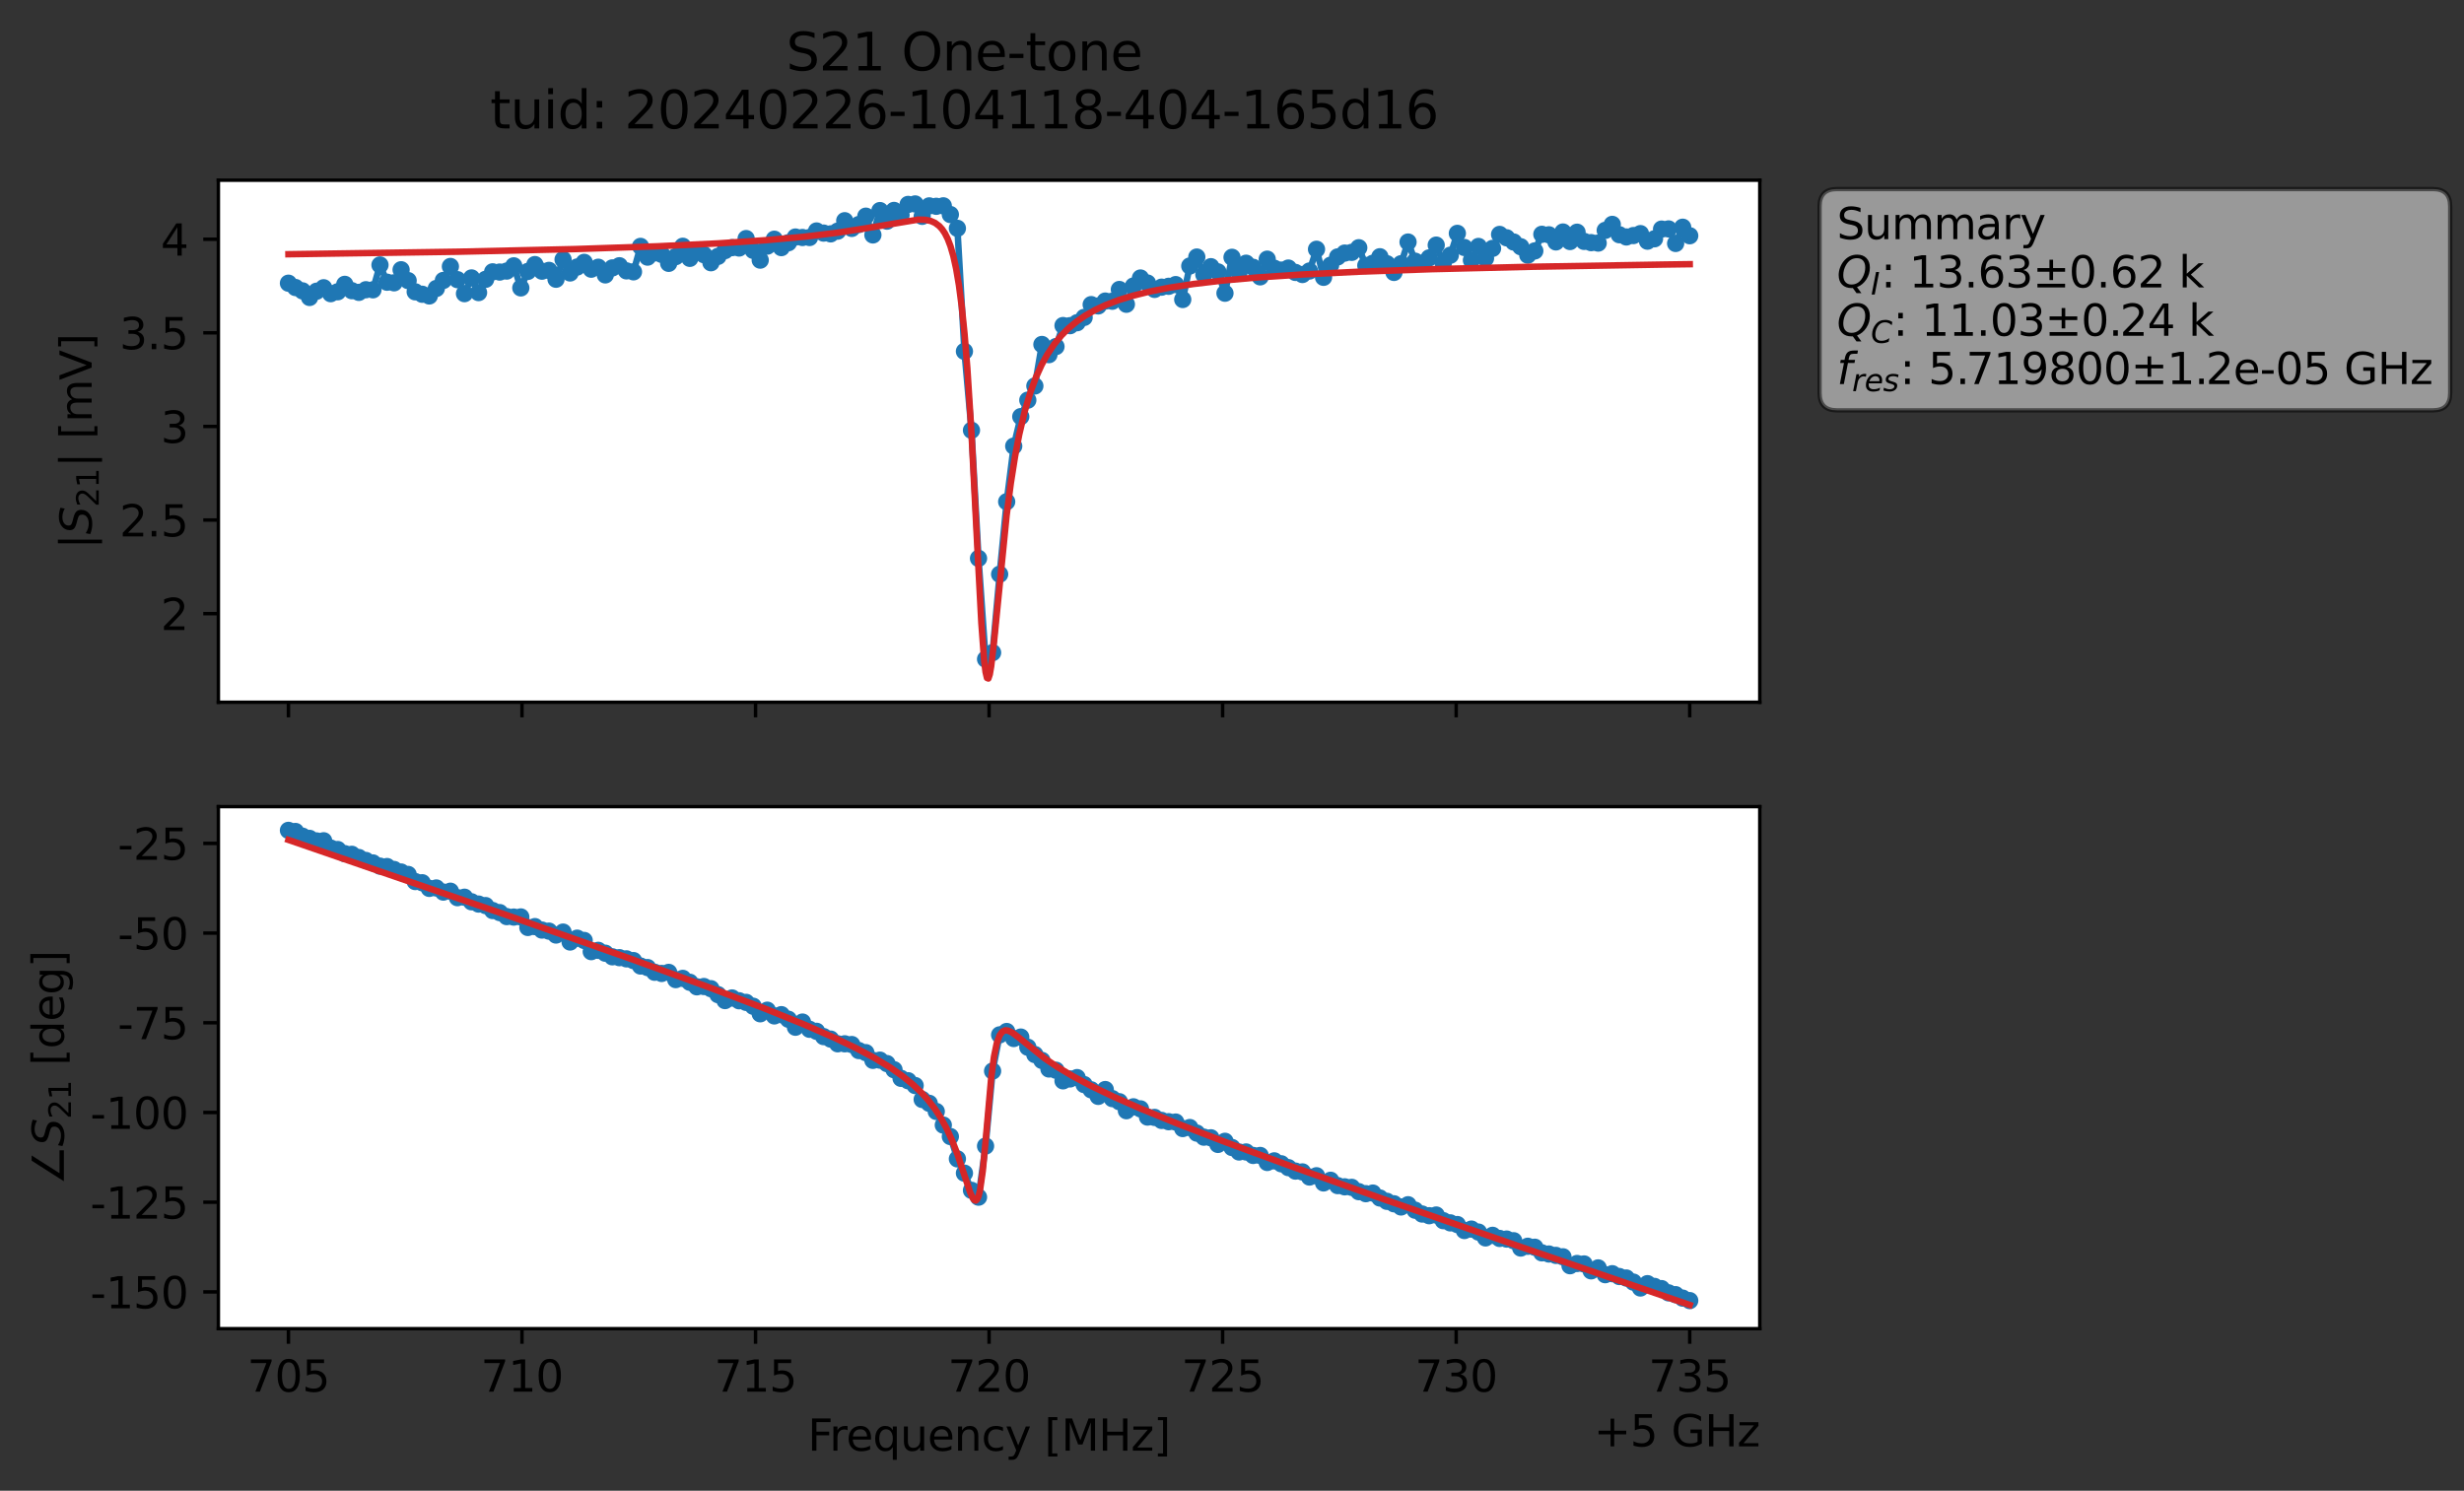 <?xml version="1.0" encoding="utf-8" standalone="no"?>
<!DOCTYPE svg PUBLIC "-//W3C//DTD SVG 1.1//EN"
  "http://www.w3.org/Graphics/SVG/1.1/DTD/svg11.dtd">
<svg xmlns:xlink="http://www.w3.org/1999/xlink" width="570.871pt" height="345.428pt" viewBox="0 0 570.871 345.428" xmlns="http://www.w3.org/2000/svg" version="1.1">
 <rect x="0" y="0" width="570.871" height="345.428" fill="#333333" stroke="none"/>
 <defs>
  <style type="text/css">*{stroke-linejoin: round; stroke-linecap: butt}</style>
 </defs>
 <g id="figure_1">
  <g id="patch_1">
   <path d="M 0 345.428 
L 570.871 345.428 
L 570.871 -0 
L 0 -0 
L 0 345.428 
z
" style="fill: none; opacity: 0"/>
  </g>
  <g id="axes_1">
   <g id="patch_2">
    <path d="M 50.595 162.72 
L 407.715 162.72 
L 407.715 41.76 
L 50.595 41.76 
z
" style="fill: #ffffff"/>
   </g>
   <g id="matplotlib.axis_1">
    <g id="xtick_1">
     <g id="line2d_1">
      <defs>
       <path id="m46634d1fe1" d="M 0 0 
L 0 3.5 
" style="stroke: #000000; stroke-width: 0.8"/>
      </defs>
      <g>
       <use xlink:href="#m46634d1fe1" x="66.828" y="162.72" style="stroke: #000000; stroke-width: 0.8"/>
      </g>
     </g>
    </g>
    <g id="xtick_2">
     <g id="line2d_2">
      <g>
       <use xlink:href="#m46634d1fe1" x="120.937" y="162.72" style="stroke: #000000; stroke-width: 0.8"/>
      </g>
     </g>
    </g>
    <g id="xtick_3">
     <g id="line2d_3">
      <g>
       <use xlink:href="#m46634d1fe1" x="175.046" y="162.72" style="stroke: #000000; stroke-width: 0.8"/>
      </g>
     </g>
    </g>
    <g id="xtick_4">
     <g id="line2d_4">
      <g>
       <use xlink:href="#m46634d1fe1" x="229.155" y="162.72" style="stroke: #000000; stroke-width: 0.8"/>
      </g>
     </g>
    </g>
    <g id="xtick_5">
     <g id="line2d_5">
      <g>
       <use xlink:href="#m46634d1fe1" x="283.264" y="162.72" style="stroke: #000000; stroke-width: 0.8"/>
      </g>
     </g>
    </g>
    <g id="xtick_6">
     <g id="line2d_6">
      <g>
       <use xlink:href="#m46634d1fe1" x="337.373" y="162.72" style="stroke: #000000; stroke-width: 0.8"/>
      </g>
     </g>
    </g>
    <g id="xtick_7">
     <g id="line2d_7">
      <g>
       <use xlink:href="#m46634d1fe1" x="391.483" y="162.72" style="stroke: #000000; stroke-width: 0.8"/>
      </g>
     </g>
    </g>
   </g>
   <g id="matplotlib.axis_2">
    <g id="ytick_1">
     <g id="line2d_8">
      <defs>
       <path id="mb5f0d8f90a" d="M 0 0 
L -3.5 0 
" style="stroke: #000000; stroke-width: 0.8"/>
      </defs>
      <g>
       <use xlink:href="#mb5f0d8f90a" x="50.595" y="142.189" style="stroke: #000000; stroke-width: 0.8"/>
      </g>
     </g>
     <g id="text_1">
      <!-- 2 -->
      <g transform="translate(37.233 145.988) scale(0.1 -0.1)">
       <defs>
        <path id="DejaVuSans-32" d="M 1228 531 
L 3431 531 
L 3431 0 
L 469 0 
L 469 531 
Q 828 903 1448 1529 
Q 2069 2156 2228 2338 
Q 2531 2678 2651 2914 
Q 2772 3150 2772 3378 
Q 2772 3750 2511 3984 
Q 2250 4219 1831 4219 
Q 1534 4219 1204 4116 
Q 875 4013 500 3803 
L 500 4441 
Q 881 4594 1212 4672 
Q 1544 4750 1819 4750 
Q 2544 4750 2975 4387 
Q 3406 4025 3406 3419 
Q 3406 3131 3298 2873 
Q 3191 2616 2906 2266 
Q 2828 2175 2409 1742 
Q 1991 1309 1228 531 
z
" transform="scale(0.016)"/>
       </defs>
       <use xlink:href="#DejaVuSans-32"/>
      </g>
     </g>
    </g>
    <g id="ytick_2">
     <g id="line2d_9">
      <g>
       <use xlink:href="#mb5f0d8f90a" x="50.595" y="120.5" style="stroke: #000000; stroke-width: 0.8"/>
      </g>
     </g>
     <g id="text_2">
      <!-- 2.5 -->
      <g transform="translate(27.692 124.299) scale(0.1 -0.1)">
       <defs>
        <path id="DejaVuSans-2e" d="M 684 794 
L 1344 794 
L 1344 0 
L 684 0 
L 684 794 
z
" transform="scale(0.016)"/>
        <path id="DejaVuSans-35" d="M 691 4666 
L 3169 4666 
L 3169 4134 
L 1269 4134 
L 1269 2991 
Q 1406 3038 1543 3061 
Q 1681 3084 1819 3084 
Q 2600 3084 3056 2656 
Q 3513 2228 3513 1497 
Q 3513 744 3044 326 
Q 2575 -91 1722 -91 
Q 1428 -91 1123 -41 
Q 819 9 494 109 
L 494 744 
Q 775 591 1075 516 
Q 1375 441 1709 441 
Q 2250 441 2565 725 
Q 2881 1009 2881 1497 
Q 2881 1984 2565 2268 
Q 2250 2553 1709 2553 
Q 1456 2553 1204 2497 
Q 953 2441 691 2322 
L 691 4666 
z
" transform="scale(0.016)"/>
       </defs>
       <use xlink:href="#DejaVuSans-32"/>
       <use xlink:href="#DejaVuSans-2e" x="63.623"/>
       <use xlink:href="#DejaVuSans-35" x="95.41"/>
      </g>
     </g>
    </g>
    <g id="ytick_3">
     <g id="line2d_10">
      <g>
       <use xlink:href="#mb5f0d8f90a" x="50.595" y="98.811" style="stroke: #000000; stroke-width: 0.8"/>
      </g>
     </g>
     <g id="text_3">
      <!-- 3 -->
      <g transform="translate(37.233 102.61) scale(0.1 -0.1)">
       <defs>
        <path id="DejaVuSans-33" d="M 2597 2516 
Q 3050 2419 3304 2112 
Q 3559 1806 3559 1356 
Q 3559 666 3084 287 
Q 2609 -91 1734 -91 
Q 1441 -91 1130 -33 
Q 819 25 488 141 
L 488 750 
Q 750 597 1062 519 
Q 1375 441 1716 441 
Q 2309 441 2620 675 
Q 2931 909 2931 1356 
Q 2931 1769 2642 2001 
Q 2353 2234 1838 2234 
L 1294 2234 
L 1294 2753 
L 1863 2753 
Q 2328 2753 2575 2939 
Q 2822 3125 2822 3475 
Q 2822 3834 2567 4026 
Q 2313 4219 1838 4219 
Q 1578 4219 1281 4162 
Q 984 4106 628 3988 
L 628 4550 
Q 988 4650 1302 4700 
Q 1616 4750 1894 4750 
Q 2613 4750 3031 4423 
Q 3450 4097 3450 3541 
Q 3450 3153 3228 2886 
Q 3006 2619 2597 2516 
z
" transform="scale(0.016)"/>
       </defs>
       <use xlink:href="#DejaVuSans-33"/>
      </g>
     </g>
    </g>
    <g id="ytick_4">
     <g id="line2d_11">
      <g>
       <use xlink:href="#mb5f0d8f90a" x="50.595" y="77.122" style="stroke: #000000; stroke-width: 0.8"/>
      </g>
     </g>
     <g id="text_4">
      <!-- 3.5 -->
      <g transform="translate(27.692 80.921) scale(0.1 -0.1)">
       <use xlink:href="#DejaVuSans-33"/>
       <use xlink:href="#DejaVuSans-2e" x="63.623"/>
       <use xlink:href="#DejaVuSans-35" x="95.41"/>
      </g>
     </g>
    </g>
    <g id="ytick_5">
     <g id="line2d_12">
      <g>
       <use xlink:href="#mb5f0d8f90a" x="50.595" y="55.432" style="stroke: #000000; stroke-width: 0.8"/>
      </g>
     </g>
     <g id="text_5">
      <!-- 4 -->
      <g transform="translate(37.233 59.232) scale(0.1 -0.1)">
       <defs>
        <path id="DejaVuSans-34" d="M 2419 4116 
L 825 1625 
L 2419 1625 
L 2419 4116 
z
M 2253 4666 
L 3047 4666 
L 3047 1625 
L 3713 1625 
L 3713 1100 
L 3047 1100 
L 3047 0 
L 2419 0 
L 2419 1100 
L 313 1100 
L 313 1709 
L 2253 4666 
z
" transform="scale(0.016)"/>
       </defs>
       <use xlink:href="#DejaVuSans-34"/>
      </g>
     </g>
    </g>
    <g id="text_6">
     <!-- $|S_{21}|$ [mV] -->
     <g transform="translate(21.292 127.19) rotate(-90) scale(0.1 -0.1)">
      <defs>
       <path id="DejaVuSans-7c" d="M 1344 4891 
L 1344 -1509 
L 813 -1509 
L 813 4891 
L 1344 4891 
z
" transform="scale(0.016)"/>
       <path id="DejaVuSans-Oblique-53" d="M 3859 4513 
L 3738 3897 
Q 3422 4066 3111 4152 
Q 2800 4238 2509 4238 
Q 1944 4238 1609 3991 
Q 1275 3744 1275 3334 
Q 1275 3109 1398 2989 
Q 1522 2869 2034 2731 
L 2413 2638 
Q 3053 2472 3303 2217 
Q 3553 1963 3553 1503 
Q 3553 797 2998 353 
Q 2444 -91 1538 -91 
Q 1166 -91 791 -17 
Q 416 56 38 206 
L 166 856 
Q 513 641 861 531 
Q 1209 422 1556 422 
Q 2147 422 2503 684 
Q 2859 947 2859 1369 
Q 2859 1650 2717 1795 
Q 2575 1941 2106 2059 
L 1728 2156 
Q 1081 2325 845 2545 
Q 609 2766 609 3163 
Q 609 3859 1145 4304 
Q 1681 4750 2541 4750 
Q 2875 4750 3203 4690 
Q 3531 4631 3859 4513 
z
" transform="scale(0.016)"/>
       <path id="DejaVuSans-31" d="M 794 531 
L 1825 531 
L 1825 4091 
L 703 3866 
L 703 4441 
L 1819 4666 
L 2450 4666 
L 2450 531 
L 3481 531 
L 3481 0 
L 794 0 
L 794 531 
z
" transform="scale(0.016)"/>
       <path id="DejaVuSans-20" transform="scale(0.016)"/>
       <path id="DejaVuSans-5b" d="M 550 4863 
L 1875 4863 
L 1875 4416 
L 1125 4416 
L 1125 -397 
L 1875 -397 
L 1875 -844 
L 550 -844 
L 550 4863 
z
" transform="scale(0.016)"/>
       <path id="DejaVuSans-6d" d="M 3328 2828 
Q 3544 3216 3844 3400 
Q 4144 3584 4550 3584 
Q 5097 3584 5394 3201 
Q 5691 2819 5691 2113 
L 5691 0 
L 5113 0 
L 5113 2094 
Q 5113 2597 4934 2840 
Q 4756 3084 4391 3084 
Q 3944 3084 3684 2787 
Q 3425 2491 3425 1978 
L 3425 0 
L 2847 0 
L 2847 2094 
Q 2847 2600 2669 2842 
Q 2491 3084 2119 3084 
Q 1678 3084 1418 2786 
Q 1159 2488 1159 1978 
L 1159 0 
L 581 0 
L 581 3500 
L 1159 3500 
L 1159 2956 
Q 1356 3278 1631 3431 
Q 1906 3584 2284 3584 
Q 2666 3584 2933 3390 
Q 3200 3197 3328 2828 
z
" transform="scale(0.016)"/>
       <path id="DejaVuSans-56" d="M 1831 0 
L 50 4666 
L 709 4666 
L 2188 738 
L 3669 4666 
L 4325 4666 
L 2547 0 
L 1831 0 
z
" transform="scale(0.016)"/>
       <path id="DejaVuSans-5d" d="M 1947 4863 
L 1947 -844 
L 622 -844 
L 622 -397 
L 1369 -397 
L 1369 4416 
L 622 4416 
L 622 4863 
L 1947 4863 
z
" transform="scale(0.016)"/>
      </defs>
      <use xlink:href="#DejaVuSans-7c" transform="translate(0 0.578)"/>
      <use xlink:href="#DejaVuSans-Oblique-53" transform="translate(33.691 0.578)"/>
      <use xlink:href="#DejaVuSans-32" transform="translate(97.168 -15.828) scale(0.7)"/>
      <use xlink:href="#DejaVuSans-31" transform="translate(141.704 -15.828) scale(0.7)"/>
      <use xlink:href="#DejaVuSans-7c" transform="translate(188.975 0.578)"/>
      <use xlink:href="#DejaVuSans-20" transform="translate(222.666 0.578)"/>
      <use xlink:href="#DejaVuSans-5b" transform="translate(254.453 0.578)"/>
      <use xlink:href="#DejaVuSans-6d" transform="translate(293.467 0.578)"/>
      <use xlink:href="#DejaVuSans-56" transform="translate(390.879 0.578)"/>
      <use xlink:href="#DejaVuSans-5d" transform="translate(459.287 0.578)"/>
     </g>
    </g>
   </g>
   <g id="line2d_13">
    <path d="M 66.828 65.623 
L 68.459 66.625 
L 70.091 67.4 
L 71.722 68.928 
L 73.354 67.479 
L 74.985 66.678 
L 76.617 68.049 
L 78.248 67.61 
L 79.879 65.89 
L 81.511 67.359 
L 83.142 67.747 
L 84.774 67.134 
L 86.405 67.154 
L 88.037 61.399 
L 89.668 65.393 
L 91.299 65.534 
L 92.931 62.505 
L 96.194 67.619 
L 97.825 68.186 
L 99.457 68.576 
L 102.719 64.982 
L 104.351 61.745 
L 107.614 68.044 
L 109.245 64.404 
L 110.877 67.798 
L 112.508 64.726 
L 114.14 62.989 
L 115.771 63.042 
L 117.402 62.811 
L 119.034 61.599 
L 120.665 66.713 
L 122.297 62.893 
L 123.928 61.309 
L 125.56 62.838 
L 127.191 62.652 
L 128.822 64.704 
L 130.454 60.139 
L 132.085 63.252 
L 133.717 61.872 
L 135.348 60.793 
L 136.98 62.379 
L 138.611 61.924 
L 140.242 63.698 
L 141.874 62.079 
L 143.505 61.579 
L 145.137 62.768 
L 146.768 62.99 
L 148.4 57.093 
L 150.031 59.579 
L 151.662 58.595 
L 153.294 58.942 
L 154.925 61.021 
L 156.557 59.465 
L 158.188 57.066 
L 159.82 59.864 
L 161.451 58.145 
L 163.082 59.013 
L 164.714 60.88 
L 167.977 58.067 
L 169.608 57.379 
L 171.24 57.471 
L 172.871 55.281 
L 174.502 58.011 
L 176.134 60.276 
L 177.765 57.034 
L 179.397 55.431 
L 181.028 57.378 
L 182.66 56.245 
L 184.291 54.923 
L 187.554 55.037 
L 189.185 53.521 
L 190.817 54.01 
L 192.448 54.19 
L 194.08 53.557 
L 195.711 51.143 
L 197.342 52.927 
L 198.974 52.028 
L 200.605 50.091 
L 202.237 54.438 
L 203.868 48.797 
L 205.5 51.245 
L 207.131 48.76 
L 208.762 49.833 
L 210.394 47.369 
L 212.025 47.258 
L 213.657 50.129 
L 215.288 47.707 
L 216.92 47.805 
L 218.551 47.696 
L 220.182 49.714 
L 221.814 52.908 
L 223.445 81.418 
L 225.077 99.704 
L 226.708 129.387 
L 228.34 152.738 
L 229.971 151.228 
L 231.602 133.059 
L 233.234 116.256 
L 234.865 103.376 
L 236.497 96.536 
L 238.128 92.721 
L 239.76 89.438 
L 241.391 79.82 
L 243.022 82.178 
L 244.654 80.305 
L 246.285 75.436 
L 247.917 75.462 
L 249.548 74.779 
L 251.18 73.552 
L 252.811 70.585 
L 254.442 70.885 
L 256.074 69.764 
L 257.705 69.801 
L 259.337 67.08 
L 260.968 70.502 
L 262.6 66.275 
L 264.231 64.418 
L 265.862 65.588 
L 267.494 67.059 
L 269.125 66.54 
L 270.757 66.339 
L 272.388 65.948 
L 274.02 69.402 
L 275.651 61.635 
L 277.282 59.562 
L 278.914 63.625 
L 280.545 61.796 
L 282.177 62.998 
L 283.808 67.944 
L 285.44 59.623 
L 287.071 63.105 
L 288.703 60.992 
L 290.334 61.944 
L 291.965 64.153 
L 293.597 60.053 
L 295.228 62.154 
L 296.86 62.587 
L 298.491 62.114 
L 300.123 63.126 
L 301.754 63.609 
L 303.385 62.795 
L 305.017 57.757 
L 306.648 64.26 
L 308.28 61.449 
L 309.911 59.533 
L 311.543 58.644 
L 313.174 58.476 
L 314.805 57.402 
L 316.437 61.515 
L 318.068 61.008 
L 319.7 59.492 
L 321.331 61.11 
L 322.963 63.128 
L 324.594 61.115 
L 326.225 56.085 
L 327.857 60.524 
L 329.488 61.005 
L 331.12 59.759 
L 332.751 56.799 
L 334.383 61.006 
L 336.014 59.141 
L 337.645 54.073 
L 339.277 57.35 
L 340.908 60.298 
L 342.54 57.106 
L 344.171 59.863 
L 345.803 57.557 
L 347.434 54.32 
L 349.065 55.104 
L 352.328 57.175 
L 353.96 59.113 
L 355.591 58.14 
L 357.223 54.293 
L 358.854 54.409 
L 360.485 56.056 
L 362.117 53.762 
L 363.748 55.965 
L 365.38 53.81 
L 367.011 55.933 
L 368.643 56.226 
L 370.274 56.327 
L 371.905 53.383 
L 373.537 51.994 
L 375.168 54.389 
L 376.8 54.908 
L 378.431 54.584 
L 380.063 54.136 
L 381.694 55.882 
L 383.325 55.332 
L 384.957 53.086 
L 386.588 53.047 
L 388.22 56.414 
L 389.851 52.652 
L 391.483 54.626 
L 391.483 54.626 
" clip-path="url(#pa5604d9c9c)" style="fill: none; stroke: #1f77b4; stroke-width: 1.5; stroke-linecap: square"/>
    <defs>
     <path id="m3da3fac85c" d="M 0 1.5 
C 0.398 1.5 0.779 1.342 1.061 1.061 
C 1.342 0.779 1.5 0.398 1.5 0 
C 1.5 -0.398 1.342 -0.779 1.061 -1.061 
C 0.779 -1.342 0.398 -1.5 0 -1.5 
C -0.398 -1.5 -0.779 -1.342 -1.061 -1.061 
C -1.342 -0.779 -1.5 -0.398 -1.5 0 
C -1.5 0.398 -1.342 0.779 -1.061 1.061 
C -0.779 1.342 -0.398 1.5 0 1.5 
z
" style="stroke: #1f77b4"/>
    </defs>
    <g clip-path="url(#pa5604d9c9c)">
     <use xlink:href="#m3da3fac85c" x="66.828" y="65.623" style="fill: #1f77b4; stroke: #1f77b4"/>
     <use xlink:href="#m3da3fac85c" x="68.459" y="66.625" style="fill: #1f77b4; stroke: #1f77b4"/>
     <use xlink:href="#m3da3fac85c" x="70.091" y="67.4" style="fill: #1f77b4; stroke: #1f77b4"/>
     <use xlink:href="#m3da3fac85c" x="71.722" y="68.928" style="fill: #1f77b4; stroke: #1f77b4"/>
     <use xlink:href="#m3da3fac85c" x="73.354" y="67.479" style="fill: #1f77b4; stroke: #1f77b4"/>
     <use xlink:href="#m3da3fac85c" x="74.985" y="66.678" style="fill: #1f77b4; stroke: #1f77b4"/>
     <use xlink:href="#m3da3fac85c" x="76.617" y="68.049" style="fill: #1f77b4; stroke: #1f77b4"/>
     <use xlink:href="#m3da3fac85c" x="78.248" y="67.61" style="fill: #1f77b4; stroke: #1f77b4"/>
     <use xlink:href="#m3da3fac85c" x="79.879" y="65.89" style="fill: #1f77b4; stroke: #1f77b4"/>
     <use xlink:href="#m3da3fac85c" x="81.511" y="67.359" style="fill: #1f77b4; stroke: #1f77b4"/>
     <use xlink:href="#m3da3fac85c" x="83.142" y="67.747" style="fill: #1f77b4; stroke: #1f77b4"/>
     <use xlink:href="#m3da3fac85c" x="84.774" y="67.134" style="fill: #1f77b4; stroke: #1f77b4"/>
     <use xlink:href="#m3da3fac85c" x="86.405" y="67.154" style="fill: #1f77b4; stroke: #1f77b4"/>
     <use xlink:href="#m3da3fac85c" x="88.037" y="61.399" style="fill: #1f77b4; stroke: #1f77b4"/>
     <use xlink:href="#m3da3fac85c" x="89.668" y="65.393" style="fill: #1f77b4; stroke: #1f77b4"/>
     <use xlink:href="#m3da3fac85c" x="91.299" y="65.534" style="fill: #1f77b4; stroke: #1f77b4"/>
     <use xlink:href="#m3da3fac85c" x="92.931" y="62.505" style="fill: #1f77b4; stroke: #1f77b4"/>
     <use xlink:href="#m3da3fac85c" x="94.562" y="65.022" style="fill: #1f77b4; stroke: #1f77b4"/>
     <use xlink:href="#m3da3fac85c" x="96.194" y="67.619" style="fill: #1f77b4; stroke: #1f77b4"/>
     <use xlink:href="#m3da3fac85c" x="97.825" y="68.186" style="fill: #1f77b4; stroke: #1f77b4"/>
     <use xlink:href="#m3da3fac85c" x="99.457" y="68.576" style="fill: #1f77b4; stroke: #1f77b4"/>
     <use xlink:href="#m3da3fac85c" x="101.088" y="66.842" style="fill: #1f77b4; stroke: #1f77b4"/>
     <use xlink:href="#m3da3fac85c" x="102.719" y="64.982" style="fill: #1f77b4; stroke: #1f77b4"/>
     <use xlink:href="#m3da3fac85c" x="104.351" y="61.745" style="fill: #1f77b4; stroke: #1f77b4"/>
     <use xlink:href="#m3da3fac85c" x="105.982" y="64.801" style="fill: #1f77b4; stroke: #1f77b4"/>
     <use xlink:href="#m3da3fac85c" x="107.614" y="68.044" style="fill: #1f77b4; stroke: #1f77b4"/>
     <use xlink:href="#m3da3fac85c" x="109.245" y="64.404" style="fill: #1f77b4; stroke: #1f77b4"/>
     <use xlink:href="#m3da3fac85c" x="110.877" y="67.798" style="fill: #1f77b4; stroke: #1f77b4"/>
     <use xlink:href="#m3da3fac85c" x="112.508" y="64.726" style="fill: #1f77b4; stroke: #1f77b4"/>
     <use xlink:href="#m3da3fac85c" x="114.14" y="62.989" style="fill: #1f77b4; stroke: #1f77b4"/>
     <use xlink:href="#m3da3fac85c" x="115.771" y="63.042" style="fill: #1f77b4; stroke: #1f77b4"/>
     <use xlink:href="#m3da3fac85c" x="117.402" y="62.811" style="fill: #1f77b4; stroke: #1f77b4"/>
     <use xlink:href="#m3da3fac85c" x="119.034" y="61.599" style="fill: #1f77b4; stroke: #1f77b4"/>
     <use xlink:href="#m3da3fac85c" x="120.665" y="66.713" style="fill: #1f77b4; stroke: #1f77b4"/>
     <use xlink:href="#m3da3fac85c" x="122.297" y="62.893" style="fill: #1f77b4; stroke: #1f77b4"/>
     <use xlink:href="#m3da3fac85c" x="123.928" y="61.309" style="fill: #1f77b4; stroke: #1f77b4"/>
     <use xlink:href="#m3da3fac85c" x="125.56" y="62.838" style="fill: #1f77b4; stroke: #1f77b4"/>
     <use xlink:href="#m3da3fac85c" x="127.191" y="62.652" style="fill: #1f77b4; stroke: #1f77b4"/>
     <use xlink:href="#m3da3fac85c" x="128.822" y="64.704" style="fill: #1f77b4; stroke: #1f77b4"/>
     <use xlink:href="#m3da3fac85c" x="130.454" y="60.139" style="fill: #1f77b4; stroke: #1f77b4"/>
     <use xlink:href="#m3da3fac85c" x="132.085" y="63.252" style="fill: #1f77b4; stroke: #1f77b4"/>
     <use xlink:href="#m3da3fac85c" x="133.717" y="61.872" style="fill: #1f77b4; stroke: #1f77b4"/>
     <use xlink:href="#m3da3fac85c" x="135.348" y="60.793" style="fill: #1f77b4; stroke: #1f77b4"/>
     <use xlink:href="#m3da3fac85c" x="136.98" y="62.379" style="fill: #1f77b4; stroke: #1f77b4"/>
     <use xlink:href="#m3da3fac85c" x="138.611" y="61.924" style="fill: #1f77b4; stroke: #1f77b4"/>
     <use xlink:href="#m3da3fac85c" x="140.242" y="63.698" style="fill: #1f77b4; stroke: #1f77b4"/>
     <use xlink:href="#m3da3fac85c" x="141.874" y="62.079" style="fill: #1f77b4; stroke: #1f77b4"/>
     <use xlink:href="#m3da3fac85c" x="143.505" y="61.579" style="fill: #1f77b4; stroke: #1f77b4"/>
     <use xlink:href="#m3da3fac85c" x="145.137" y="62.768" style="fill: #1f77b4; stroke: #1f77b4"/>
     <use xlink:href="#m3da3fac85c" x="146.768" y="62.99" style="fill: #1f77b4; stroke: #1f77b4"/>
     <use xlink:href="#m3da3fac85c" x="148.4" y="57.093" style="fill: #1f77b4; stroke: #1f77b4"/>
     <use xlink:href="#m3da3fac85c" x="150.031" y="59.579" style="fill: #1f77b4; stroke: #1f77b4"/>
     <use xlink:href="#m3da3fac85c" x="151.662" y="58.595" style="fill: #1f77b4; stroke: #1f77b4"/>
     <use xlink:href="#m3da3fac85c" x="153.294" y="58.942" style="fill: #1f77b4; stroke: #1f77b4"/>
     <use xlink:href="#m3da3fac85c" x="154.925" y="61.021" style="fill: #1f77b4; stroke: #1f77b4"/>
     <use xlink:href="#m3da3fac85c" x="156.557" y="59.465" style="fill: #1f77b4; stroke: #1f77b4"/>
     <use xlink:href="#m3da3fac85c" x="158.188" y="57.066" style="fill: #1f77b4; stroke: #1f77b4"/>
     <use xlink:href="#m3da3fac85c" x="159.82" y="59.864" style="fill: #1f77b4; stroke: #1f77b4"/>
     <use xlink:href="#m3da3fac85c" x="161.451" y="58.145" style="fill: #1f77b4; stroke: #1f77b4"/>
     <use xlink:href="#m3da3fac85c" x="163.082" y="59.013" style="fill: #1f77b4; stroke: #1f77b4"/>
     <use xlink:href="#m3da3fac85c" x="164.714" y="60.88" style="fill: #1f77b4; stroke: #1f77b4"/>
     <use xlink:href="#m3da3fac85c" x="166.345" y="59.408" style="fill: #1f77b4; stroke: #1f77b4"/>
     <use xlink:href="#m3da3fac85c" x="167.977" y="58.067" style="fill: #1f77b4; stroke: #1f77b4"/>
     <use xlink:href="#m3da3fac85c" x="169.608" y="57.379" style="fill: #1f77b4; stroke: #1f77b4"/>
     <use xlink:href="#m3da3fac85c" x="171.24" y="57.471" style="fill: #1f77b4; stroke: #1f77b4"/>
     <use xlink:href="#m3da3fac85c" x="172.871" y="55.281" style="fill: #1f77b4; stroke: #1f77b4"/>
     <use xlink:href="#m3da3fac85c" x="174.502" y="58.011" style="fill: #1f77b4; stroke: #1f77b4"/>
     <use xlink:href="#m3da3fac85c" x="176.134" y="60.276" style="fill: #1f77b4; stroke: #1f77b4"/>
     <use xlink:href="#m3da3fac85c" x="177.765" y="57.034" style="fill: #1f77b4; stroke: #1f77b4"/>
     <use xlink:href="#m3da3fac85c" x="179.397" y="55.431" style="fill: #1f77b4; stroke: #1f77b4"/>
     <use xlink:href="#m3da3fac85c" x="181.028" y="57.378" style="fill: #1f77b4; stroke: #1f77b4"/>
     <use xlink:href="#m3da3fac85c" x="182.66" y="56.245" style="fill: #1f77b4; stroke: #1f77b4"/>
     <use xlink:href="#m3da3fac85c" x="184.291" y="54.923" style="fill: #1f77b4; stroke: #1f77b4"/>
     <use xlink:href="#m3da3fac85c" x="185.922" y="55.032" style="fill: #1f77b4; stroke: #1f77b4"/>
     <use xlink:href="#m3da3fac85c" x="187.554" y="55.037" style="fill: #1f77b4; stroke: #1f77b4"/>
     <use xlink:href="#m3da3fac85c" x="189.185" y="53.521" style="fill: #1f77b4; stroke: #1f77b4"/>
     <use xlink:href="#m3da3fac85c" x="190.817" y="54.01" style="fill: #1f77b4; stroke: #1f77b4"/>
     <use xlink:href="#m3da3fac85c" x="192.448" y="54.19" style="fill: #1f77b4; stroke: #1f77b4"/>
     <use xlink:href="#m3da3fac85c" x="194.08" y="53.557" style="fill: #1f77b4; stroke: #1f77b4"/>
     <use xlink:href="#m3da3fac85c" x="195.711" y="51.143" style="fill: #1f77b4; stroke: #1f77b4"/>
     <use xlink:href="#m3da3fac85c" x="197.342" y="52.927" style="fill: #1f77b4; stroke: #1f77b4"/>
     <use xlink:href="#m3da3fac85c" x="198.974" y="52.028" style="fill: #1f77b4; stroke: #1f77b4"/>
     <use xlink:href="#m3da3fac85c" x="200.605" y="50.091" style="fill: #1f77b4; stroke: #1f77b4"/>
     <use xlink:href="#m3da3fac85c" x="202.237" y="54.438" style="fill: #1f77b4; stroke: #1f77b4"/>
     <use xlink:href="#m3da3fac85c" x="203.868" y="48.797" style="fill: #1f77b4; stroke: #1f77b4"/>
     <use xlink:href="#m3da3fac85c" x="205.5" y="51.245" style="fill: #1f77b4; stroke: #1f77b4"/>
     <use xlink:href="#m3da3fac85c" x="207.131" y="48.76" style="fill: #1f77b4; stroke: #1f77b4"/>
     <use xlink:href="#m3da3fac85c" x="208.762" y="49.833" style="fill: #1f77b4; stroke: #1f77b4"/>
     <use xlink:href="#m3da3fac85c" x="210.394" y="47.369" style="fill: #1f77b4; stroke: #1f77b4"/>
     <use xlink:href="#m3da3fac85c" x="212.025" y="47.258" style="fill: #1f77b4; stroke: #1f77b4"/>
     <use xlink:href="#m3da3fac85c" x="213.657" y="50.129" style="fill: #1f77b4; stroke: #1f77b4"/>
     <use xlink:href="#m3da3fac85c" x="215.288" y="47.707" style="fill: #1f77b4; stroke: #1f77b4"/>
     <use xlink:href="#m3da3fac85c" x="216.92" y="47.805" style="fill: #1f77b4; stroke: #1f77b4"/>
     <use xlink:href="#m3da3fac85c" x="218.551" y="47.696" style="fill: #1f77b4; stroke: #1f77b4"/>
     <use xlink:href="#m3da3fac85c" x="220.182" y="49.714" style="fill: #1f77b4; stroke: #1f77b4"/>
     <use xlink:href="#m3da3fac85c" x="221.814" y="52.908" style="fill: #1f77b4; stroke: #1f77b4"/>
     <use xlink:href="#m3da3fac85c" x="223.445" y="81.418" style="fill: #1f77b4; stroke: #1f77b4"/>
     <use xlink:href="#m3da3fac85c" x="225.077" y="99.704" style="fill: #1f77b4; stroke: #1f77b4"/>
     <use xlink:href="#m3da3fac85c" x="226.708" y="129.387" style="fill: #1f77b4; stroke: #1f77b4"/>
     <use xlink:href="#m3da3fac85c" x="228.34" y="152.738" style="fill: #1f77b4; stroke: #1f77b4"/>
     <use xlink:href="#m3da3fac85c" x="229.971" y="151.228" style="fill: #1f77b4; stroke: #1f77b4"/>
     <use xlink:href="#m3da3fac85c" x="231.602" y="133.059" style="fill: #1f77b4; stroke: #1f77b4"/>
     <use xlink:href="#m3da3fac85c" x="233.234" y="116.256" style="fill: #1f77b4; stroke: #1f77b4"/>
     <use xlink:href="#m3da3fac85c" x="234.865" y="103.376" style="fill: #1f77b4; stroke: #1f77b4"/>
     <use xlink:href="#m3da3fac85c" x="236.497" y="96.536" style="fill: #1f77b4; stroke: #1f77b4"/>
     <use xlink:href="#m3da3fac85c" x="238.128" y="92.721" style="fill: #1f77b4; stroke: #1f77b4"/>
     <use xlink:href="#m3da3fac85c" x="239.76" y="89.438" style="fill: #1f77b4; stroke: #1f77b4"/>
     <use xlink:href="#m3da3fac85c" x="241.391" y="79.82" style="fill: #1f77b4; stroke: #1f77b4"/>
     <use xlink:href="#m3da3fac85c" x="243.022" y="82.178" style="fill: #1f77b4; stroke: #1f77b4"/>
     <use xlink:href="#m3da3fac85c" x="244.654" y="80.305" style="fill: #1f77b4; stroke: #1f77b4"/>
     <use xlink:href="#m3da3fac85c" x="246.285" y="75.436" style="fill: #1f77b4; stroke: #1f77b4"/>
     <use xlink:href="#m3da3fac85c" x="247.917" y="75.462" style="fill: #1f77b4; stroke: #1f77b4"/>
     <use xlink:href="#m3da3fac85c" x="249.548" y="74.779" style="fill: #1f77b4; stroke: #1f77b4"/>
     <use xlink:href="#m3da3fac85c" x="251.18" y="73.552" style="fill: #1f77b4; stroke: #1f77b4"/>
     <use xlink:href="#m3da3fac85c" x="252.811" y="70.585" style="fill: #1f77b4; stroke: #1f77b4"/>
     <use xlink:href="#m3da3fac85c" x="254.442" y="70.885" style="fill: #1f77b4; stroke: #1f77b4"/>
     <use xlink:href="#m3da3fac85c" x="256.074" y="69.764" style="fill: #1f77b4; stroke: #1f77b4"/>
     <use xlink:href="#m3da3fac85c" x="257.705" y="69.801" style="fill: #1f77b4; stroke: #1f77b4"/>
     <use xlink:href="#m3da3fac85c" x="259.337" y="67.08" style="fill: #1f77b4; stroke: #1f77b4"/>
     <use xlink:href="#m3da3fac85c" x="260.968" y="70.502" style="fill: #1f77b4; stroke: #1f77b4"/>
     <use xlink:href="#m3da3fac85c" x="262.6" y="66.275" style="fill: #1f77b4; stroke: #1f77b4"/>
     <use xlink:href="#m3da3fac85c" x="264.231" y="64.418" style="fill: #1f77b4; stroke: #1f77b4"/>
     <use xlink:href="#m3da3fac85c" x="265.862" y="65.588" style="fill: #1f77b4; stroke: #1f77b4"/>
     <use xlink:href="#m3da3fac85c" x="267.494" y="67.059" style="fill: #1f77b4; stroke: #1f77b4"/>
     <use xlink:href="#m3da3fac85c" x="269.125" y="66.54" style="fill: #1f77b4; stroke: #1f77b4"/>
     <use xlink:href="#m3da3fac85c" x="270.757" y="66.339" style="fill: #1f77b4; stroke: #1f77b4"/>
     <use xlink:href="#m3da3fac85c" x="272.388" y="65.948" style="fill: #1f77b4; stroke: #1f77b4"/>
     <use xlink:href="#m3da3fac85c" x="274.02" y="69.402" style="fill: #1f77b4; stroke: #1f77b4"/>
     <use xlink:href="#m3da3fac85c" x="275.651" y="61.635" style="fill: #1f77b4; stroke: #1f77b4"/>
     <use xlink:href="#m3da3fac85c" x="277.282" y="59.562" style="fill: #1f77b4; stroke: #1f77b4"/>
     <use xlink:href="#m3da3fac85c" x="278.914" y="63.625" style="fill: #1f77b4; stroke: #1f77b4"/>
     <use xlink:href="#m3da3fac85c" x="280.545" y="61.796" style="fill: #1f77b4; stroke: #1f77b4"/>
     <use xlink:href="#m3da3fac85c" x="282.177" y="62.998" style="fill: #1f77b4; stroke: #1f77b4"/>
     <use xlink:href="#m3da3fac85c" x="283.808" y="67.944" style="fill: #1f77b4; stroke: #1f77b4"/>
     <use xlink:href="#m3da3fac85c" x="285.44" y="59.623" style="fill: #1f77b4; stroke: #1f77b4"/>
     <use xlink:href="#m3da3fac85c" x="287.071" y="63.105" style="fill: #1f77b4; stroke: #1f77b4"/>
     <use xlink:href="#m3da3fac85c" x="288.703" y="60.992" style="fill: #1f77b4; stroke: #1f77b4"/>
     <use xlink:href="#m3da3fac85c" x="290.334" y="61.944" style="fill: #1f77b4; stroke: #1f77b4"/>
     <use xlink:href="#m3da3fac85c" x="291.965" y="64.153" style="fill: #1f77b4; stroke: #1f77b4"/>
     <use xlink:href="#m3da3fac85c" x="293.597" y="60.053" style="fill: #1f77b4; stroke: #1f77b4"/>
     <use xlink:href="#m3da3fac85c" x="295.228" y="62.154" style="fill: #1f77b4; stroke: #1f77b4"/>
     <use xlink:href="#m3da3fac85c" x="296.86" y="62.587" style="fill: #1f77b4; stroke: #1f77b4"/>
     <use xlink:href="#m3da3fac85c" x="298.491" y="62.114" style="fill: #1f77b4; stroke: #1f77b4"/>
     <use xlink:href="#m3da3fac85c" x="300.123" y="63.126" style="fill: #1f77b4; stroke: #1f77b4"/>
     <use xlink:href="#m3da3fac85c" x="301.754" y="63.609" style="fill: #1f77b4; stroke: #1f77b4"/>
     <use xlink:href="#m3da3fac85c" x="303.385" y="62.795" style="fill: #1f77b4; stroke: #1f77b4"/>
     <use xlink:href="#m3da3fac85c" x="305.017" y="57.757" style="fill: #1f77b4; stroke: #1f77b4"/>
     <use xlink:href="#m3da3fac85c" x="306.648" y="64.26" style="fill: #1f77b4; stroke: #1f77b4"/>
     <use xlink:href="#m3da3fac85c" x="308.28" y="61.449" style="fill: #1f77b4; stroke: #1f77b4"/>
     <use xlink:href="#m3da3fac85c" x="309.911" y="59.533" style="fill: #1f77b4; stroke: #1f77b4"/>
     <use xlink:href="#m3da3fac85c" x="311.543" y="58.644" style="fill: #1f77b4; stroke: #1f77b4"/>
     <use xlink:href="#m3da3fac85c" x="313.174" y="58.476" style="fill: #1f77b4; stroke: #1f77b4"/>
     <use xlink:href="#m3da3fac85c" x="314.805" y="57.402" style="fill: #1f77b4; stroke: #1f77b4"/>
     <use xlink:href="#m3da3fac85c" x="316.437" y="61.515" style="fill: #1f77b4; stroke: #1f77b4"/>
     <use xlink:href="#m3da3fac85c" x="318.068" y="61.008" style="fill: #1f77b4; stroke: #1f77b4"/>
     <use xlink:href="#m3da3fac85c" x="319.7" y="59.492" style="fill: #1f77b4; stroke: #1f77b4"/>
     <use xlink:href="#m3da3fac85c" x="321.331" y="61.11" style="fill: #1f77b4; stroke: #1f77b4"/>
     <use xlink:href="#m3da3fac85c" x="322.963" y="63.128" style="fill: #1f77b4; stroke: #1f77b4"/>
     <use xlink:href="#m3da3fac85c" x="324.594" y="61.115" style="fill: #1f77b4; stroke: #1f77b4"/>
     <use xlink:href="#m3da3fac85c" x="326.225" y="56.085" style="fill: #1f77b4; stroke: #1f77b4"/>
     <use xlink:href="#m3da3fac85c" x="327.857" y="60.524" style="fill: #1f77b4; stroke: #1f77b4"/>
     <use xlink:href="#m3da3fac85c" x="329.488" y="61.005" style="fill: #1f77b4; stroke: #1f77b4"/>
     <use xlink:href="#m3da3fac85c" x="331.12" y="59.759" style="fill: #1f77b4; stroke: #1f77b4"/>
     <use xlink:href="#m3da3fac85c" x="332.751" y="56.799" style="fill: #1f77b4; stroke: #1f77b4"/>
     <use xlink:href="#m3da3fac85c" x="334.383" y="61.006" style="fill: #1f77b4; stroke: #1f77b4"/>
     <use xlink:href="#m3da3fac85c" x="336.014" y="59.141" style="fill: #1f77b4; stroke: #1f77b4"/>
     <use xlink:href="#m3da3fac85c" x="337.645" y="54.073" style="fill: #1f77b4; stroke: #1f77b4"/>
     <use xlink:href="#m3da3fac85c" x="339.277" y="57.35" style="fill: #1f77b4; stroke: #1f77b4"/>
     <use xlink:href="#m3da3fac85c" x="340.908" y="60.298" style="fill: #1f77b4; stroke: #1f77b4"/>
     <use xlink:href="#m3da3fac85c" x="342.54" y="57.106" style="fill: #1f77b4; stroke: #1f77b4"/>
     <use xlink:href="#m3da3fac85c" x="344.171" y="59.863" style="fill: #1f77b4; stroke: #1f77b4"/>
     <use xlink:href="#m3da3fac85c" x="345.803" y="57.557" style="fill: #1f77b4; stroke: #1f77b4"/>
     <use xlink:href="#m3da3fac85c" x="347.434" y="54.32" style="fill: #1f77b4; stroke: #1f77b4"/>
     <use xlink:href="#m3da3fac85c" x="349.065" y="55.104" style="fill: #1f77b4; stroke: #1f77b4"/>
     <use xlink:href="#m3da3fac85c" x="350.697" y="56.078" style="fill: #1f77b4; stroke: #1f77b4"/>
     <use xlink:href="#m3da3fac85c" x="352.328" y="57.175" style="fill: #1f77b4; stroke: #1f77b4"/>
     <use xlink:href="#m3da3fac85c" x="353.96" y="59.113" style="fill: #1f77b4; stroke: #1f77b4"/>
     <use xlink:href="#m3da3fac85c" x="355.591" y="58.14" style="fill: #1f77b4; stroke: #1f77b4"/>
     <use xlink:href="#m3da3fac85c" x="357.223" y="54.293" style="fill: #1f77b4; stroke: #1f77b4"/>
     <use xlink:href="#m3da3fac85c" x="358.854" y="54.409" style="fill: #1f77b4; stroke: #1f77b4"/>
     <use xlink:href="#m3da3fac85c" x="360.485" y="56.056" style="fill: #1f77b4; stroke: #1f77b4"/>
     <use xlink:href="#m3da3fac85c" x="362.117" y="53.762" style="fill: #1f77b4; stroke: #1f77b4"/>
     <use xlink:href="#m3da3fac85c" x="363.748" y="55.965" style="fill: #1f77b4; stroke: #1f77b4"/>
     <use xlink:href="#m3da3fac85c" x="365.38" y="53.81" style="fill: #1f77b4; stroke: #1f77b4"/>
     <use xlink:href="#m3da3fac85c" x="367.011" y="55.933" style="fill: #1f77b4; stroke: #1f77b4"/>
     <use xlink:href="#m3da3fac85c" x="368.643" y="56.226" style="fill: #1f77b4; stroke: #1f77b4"/>
     <use xlink:href="#m3da3fac85c" x="370.274" y="56.327" style="fill: #1f77b4; stroke: #1f77b4"/>
     <use xlink:href="#m3da3fac85c" x="371.905" y="53.383" style="fill: #1f77b4; stroke: #1f77b4"/>
     <use xlink:href="#m3da3fac85c" x="373.537" y="51.994" style="fill: #1f77b4; stroke: #1f77b4"/>
     <use xlink:href="#m3da3fac85c" x="375.168" y="54.389" style="fill: #1f77b4; stroke: #1f77b4"/>
     <use xlink:href="#m3da3fac85c" x="376.8" y="54.908" style="fill: #1f77b4; stroke: #1f77b4"/>
     <use xlink:href="#m3da3fac85c" x="378.431" y="54.584" style="fill: #1f77b4; stroke: #1f77b4"/>
     <use xlink:href="#m3da3fac85c" x="380.063" y="54.136" style="fill: #1f77b4; stroke: #1f77b4"/>
     <use xlink:href="#m3da3fac85c" x="381.694" y="55.882" style="fill: #1f77b4; stroke: #1f77b4"/>
     <use xlink:href="#m3da3fac85c" x="383.325" y="55.332" style="fill: #1f77b4; stroke: #1f77b4"/>
     <use xlink:href="#m3da3fac85c" x="384.957" y="53.086" style="fill: #1f77b4; stroke: #1f77b4"/>
     <use xlink:href="#m3da3fac85c" x="386.588" y="53.047" style="fill: #1f77b4; stroke: #1f77b4"/>
     <use xlink:href="#m3da3fac85c" x="388.22" y="56.414" style="fill: #1f77b4; stroke: #1f77b4"/>
     <use xlink:href="#m3da3fac85c" x="389.851" y="52.652" style="fill: #1f77b4; stroke: #1f77b4"/>
     <use xlink:href="#m3da3fac85c" x="391.483" y="54.626" style="fill: #1f77b4; stroke: #1f77b4"/>
    </g>
   </g>
   <g id="line2d_14">
    <path d="M 66.828 58.91 
L 106.151 58.327 
L 133.124 57.717 
L 152.298 57.073 
L 166.597 56.383 
L 177.646 55.64 
L 186.421 54.84 
L 193.895 53.939 
L 200.395 52.933 
L 212.744 50.884 
L 214.369 50.932 
L 215.669 51.211 
L 216.644 51.648 
L 217.619 52.381 
L 218.268 53.099 
L 218.918 54.065 
L 219.568 55.351 
L 220.218 57.053 
L 220.868 59.295 
L 221.518 62.233 
L 222.168 66.063 
L 222.818 71.02 
L 223.468 77.361 
L 224.118 85.333 
L 225.093 100.639 
L 226.393 125.98 
L 227.368 144.364 
L 228.018 153.072 
L 228.343 155.719 
L 228.668 157.091 
L 228.993 157.222 
L 229.318 156.244 
L 229.643 154.358 
L 230.293 148.74 
L 233.218 119.386 
L 234.192 111.938 
L 235.167 105.773 
L 236.142 100.674 
L 237.442 95.187 
L 238.742 90.842 
L 240.042 87.35 
L 241.342 84.501 
L 242.642 82.144 
L 244.267 79.724 
L 245.892 77.749 
L 247.517 76.111 
L 249.467 74.485 
L 251.416 73.141 
L 253.691 71.844 
L 256.291 70.631 
L 259.216 69.521 
L 262.466 68.52 
L 266.365 67.555 
L 270.915 66.663 
L 276.44 65.814 
L 283.264 65.01 
L 291.389 64.284 
L 301.788 63.593 
L 314.787 62.962 
L 331.686 62.374 
L 354.435 61.82 
L 385.633 61.297 
L 391.483 61.218 
L 391.483 61.218 
" clip-path="url(#pa5604d9c9c)" style="fill: none; stroke: #d62728; stroke-width: 1.5; stroke-linecap: square"/>
   </g>
   <g id="patch_3">
    <path d="M 50.595 162.72 
L 50.595 41.76 
" style="fill: none; stroke: #000000; stroke-width: 0.8; stroke-linejoin: miter; stroke-linecap: square"/>
   </g>
   <g id="patch_4">
    <path d="M 407.715 162.72 
L 407.715 41.76 
" style="fill: none; stroke: #000000; stroke-width: 0.8; stroke-linejoin: miter; stroke-linecap: square"/>
   </g>
   <g id="patch_5">
    <path d="M 50.595 162.72 
L 407.715 162.72 
" style="fill: none; stroke: #000000; stroke-width: 0.8; stroke-linejoin: miter; stroke-linecap: square"/>
   </g>
   <g id="patch_6">
    <path d="M 50.595 41.76 
L 407.715 41.76 
" style="fill: none; stroke: #000000; stroke-width: 0.8; stroke-linejoin: miter; stroke-linecap: square"/>
   </g>
   <g id="text_7">
    <g id="patch_7">
     <path d="M 425.571 95.08 
L 563.671 95.08 
Q 567.671 95.08 567.671 91.08 
L 567.671 47.808 
Q 567.671 43.808 563.671 43.808 
L 425.571 43.808 
Q 421.571 43.808 421.571 47.808 
L 421.571 91.08 
Q 421.571 95.08 425.571 95.08 
z
" style="fill: #ffffff; opacity: 0.5; stroke: #000000; stroke-linejoin: miter"/>
    </g>
    <!-- Summary -->
    <g transform="translate(425.571 55.406) scale(0.1 -0.1)">
     <defs>
      <path id="DejaVuSans-53" d="M 3425 4513 
L 3425 3897 
Q 3066 4069 2747 4153 
Q 2428 4238 2131 4238 
Q 1616 4238 1336 4038 
Q 1056 3838 1056 3469 
Q 1056 3159 1242 3001 
Q 1428 2844 1947 2747 
L 2328 2669 
Q 3034 2534 3370 2195 
Q 3706 1856 3706 1288 
Q 3706 609 3251 259 
Q 2797 -91 1919 -91 
Q 1588 -91 1214 -16 
Q 841 59 441 206 
L 441 856 
Q 825 641 1194 531 
Q 1563 422 1919 422 
Q 2459 422 2753 634 
Q 3047 847 3047 1241 
Q 3047 1584 2836 1778 
Q 2625 1972 2144 2069 
L 1759 2144 
Q 1053 2284 737 2584 
Q 422 2884 422 3419 
Q 422 4038 858 4394 
Q 1294 4750 2059 4750 
Q 2388 4750 2728 4690 
Q 3069 4631 3425 4513 
z
" transform="scale(0.016)"/>
      <path id="DejaVuSans-75" d="M 544 1381 
L 544 3500 
L 1119 3500 
L 1119 1403 
Q 1119 906 1312 657 
Q 1506 409 1894 409 
Q 2359 409 2629 706 
Q 2900 1003 2900 1516 
L 2900 3500 
L 3475 3500 
L 3475 0 
L 2900 0 
L 2900 538 
Q 2691 219 2414 64 
Q 2138 -91 1772 -91 
Q 1169 -91 856 284 
Q 544 659 544 1381 
z
M 1991 3584 
L 1991 3584 
z
" transform="scale(0.016)"/>
      <path id="DejaVuSans-61" d="M 2194 1759 
Q 1497 1759 1228 1600 
Q 959 1441 959 1056 
Q 959 750 1161 570 
Q 1363 391 1709 391 
Q 2188 391 2477 730 
Q 2766 1069 2766 1631 
L 2766 1759 
L 2194 1759 
z
M 3341 1997 
L 3341 0 
L 2766 0 
L 2766 531 
Q 2569 213 2275 61 
Q 1981 -91 1556 -91 
Q 1019 -91 701 211 
Q 384 513 384 1019 
Q 384 1609 779 1909 
Q 1175 2209 1959 2209 
L 2766 2209 
L 2766 2266 
Q 2766 2663 2505 2880 
Q 2244 3097 1772 3097 
Q 1472 3097 1187 3025 
Q 903 2953 641 2809 
L 641 3341 
Q 956 3463 1253 3523 
Q 1550 3584 1831 3584 
Q 2591 3584 2966 3190 
Q 3341 2797 3341 1997 
z
" transform="scale(0.016)"/>
      <path id="DejaVuSans-72" d="M 2631 2963 
Q 2534 3019 2420 3045 
Q 2306 3072 2169 3072 
Q 1681 3072 1420 2755 
Q 1159 2438 1159 1844 
L 1159 0 
L 581 0 
L 581 3500 
L 1159 3500 
L 1159 2956 
Q 1341 3275 1631 3429 
Q 1922 3584 2338 3584 
Q 2397 3584 2469 3576 
Q 2541 3569 2628 3553 
L 2631 2963 
z
" transform="scale(0.016)"/>
      <path id="DejaVuSans-79" d="M 2059 -325 
Q 1816 -950 1584 -1140 
Q 1353 -1331 966 -1331 
L 506 -1331 
L 506 -850 
L 844 -850 
Q 1081 -850 1212 -737 
Q 1344 -625 1503 -206 
L 1606 56 
L 191 3500 
L 800 3500 
L 1894 763 
L 2988 3500 
L 3597 3500 
L 2059 -325 
z
" transform="scale(0.016)"/>
     </defs>
     <use xlink:href="#DejaVuSans-53"/>
     <use xlink:href="#DejaVuSans-75" x="63.477"/>
     <use xlink:href="#DejaVuSans-6d" x="126.855"/>
     <use xlink:href="#DejaVuSans-6d" x="224.268"/>
     <use xlink:href="#DejaVuSans-61" x="321.68"/>
     <use xlink:href="#DejaVuSans-72" x="382.959"/>
     <use xlink:href="#DejaVuSans-79" x="424.072"/>
    </g>
    <!-- $Q_I$: 13.63$\pm$0.62 k -->
    <g transform="translate(425.571 66.604) scale(0.1 -0.1)">
     <defs>
      <path id="DejaVuSans-Oblique-51" d="M 2309 -84 
Q 2275 -88 2237 -89 
Q 2200 -91 2125 -91 
Q 1250 -91 756 411 
Q 263 913 263 1797 
Q 263 2319 452 2844 
Q 641 3369 978 3788 
Q 1369 4269 1858 4509 
Q 2347 4750 2938 4750 
Q 3794 4750 4287 4245 
Q 4781 3741 4781 2869 
Q 4781 1928 4265 1147 
Q 3750 366 2919 44 
L 3553 -825 
L 2847 -825 
L 2309 -84 
z
M 2919 4238 
Q 2400 4238 2003 3986 
Q 1606 3734 1313 3219 
Q 1125 2891 1026 2522 
Q 928 2153 928 1778 
Q 928 1128 1239 775 
Q 1550 422 2119 422 
Q 2631 422 3032 676 
Q 3434 931 3719 1434 
Q 3909 1772 4009 2142 
Q 4109 2513 4109 2881 
Q 4109 3528 3796 3883 
Q 3484 4238 2919 4238 
z
" transform="scale(0.016)"/>
      <path id="DejaVuSans-Oblique-49" d="M 1081 4666 
L 1716 4666 
L 806 0 
L 172 0 
L 1081 4666 
z
" transform="scale(0.016)"/>
      <path id="DejaVuSans-3a" d="M 750 794 
L 1409 794 
L 1409 0 
L 750 0 
L 750 794 
z
M 750 3309 
L 1409 3309 
L 1409 2516 
L 750 2516 
L 750 3309 
z
" transform="scale(0.016)"/>
      <path id="DejaVuSans-36" d="M 2113 2584 
Q 1688 2584 1439 2293 
Q 1191 2003 1191 1497 
Q 1191 994 1439 701 
Q 1688 409 2113 409 
Q 2538 409 2786 701 
Q 3034 994 3034 1497 
Q 3034 2003 2786 2293 
Q 2538 2584 2113 2584 
z
M 3366 4563 
L 3366 3988 
Q 3128 4100 2886 4159 
Q 2644 4219 2406 4219 
Q 1781 4219 1451 3797 
Q 1122 3375 1075 2522 
Q 1259 2794 1537 2939 
Q 1816 3084 2150 3084 
Q 2853 3084 3261 2657 
Q 3669 2231 3669 1497 
Q 3669 778 3244 343 
Q 2819 -91 2113 -91 
Q 1303 -91 875 529 
Q 447 1150 447 2328 
Q 447 3434 972 4092 
Q 1497 4750 2381 4750 
Q 2619 4750 2861 4703 
Q 3103 4656 3366 4563 
z
" transform="scale(0.016)"/>
      <path id="DejaVuSans-b1" d="M 2944 4013 
L 2944 2803 
L 4684 2803 
L 4684 2272 
L 2944 2272 
L 2944 1063 
L 2419 1063 
L 2419 2272 
L 678 2272 
L 678 2803 
L 2419 2803 
L 2419 4013 
L 2944 4013 
z
M 678 531 
L 4684 531 
L 4684 0 
L 678 0 
L 678 531 
z
" transform="scale(0.016)"/>
      <path id="DejaVuSans-30" d="M 2034 4250 
Q 1547 4250 1301 3770 
Q 1056 3291 1056 2328 
Q 1056 1369 1301 889 
Q 1547 409 2034 409 
Q 2525 409 2770 889 
Q 3016 1369 3016 2328 
Q 3016 3291 2770 3770 
Q 2525 4250 2034 4250 
z
M 2034 4750 
Q 2819 4750 3233 4129 
Q 3647 3509 3647 2328 
Q 3647 1150 3233 529 
Q 2819 -91 2034 -91 
Q 1250 -91 836 529 
Q 422 1150 422 2328 
Q 422 3509 836 4129 
Q 1250 4750 2034 4750 
z
" transform="scale(0.016)"/>
      <path id="DejaVuSans-6b" d="M 581 4863 
L 1159 4863 
L 1159 1991 
L 2875 3500 
L 3609 3500 
L 1753 1863 
L 3688 0 
L 2938 0 
L 1159 1709 
L 1159 0 
L 581 0 
L 581 4863 
z
" transform="scale(0.016)"/>
     </defs>
     <use xlink:href="#DejaVuSans-Oblique-51" transform="translate(0 0.016)"/>
     <use xlink:href="#DejaVuSans-Oblique-49" transform="translate(78.711 -16.391) scale(0.7)"/>
     <use xlink:href="#DejaVuSans-3a" transform="translate(102.09 0.016)"/>
     <use xlink:href="#DejaVuSans-20" transform="translate(135.781 0.016)"/>
     <use xlink:href="#DejaVuSans-31" transform="translate(167.568 0.016)"/>
     <use xlink:href="#DejaVuSans-33" transform="translate(231.191 0.016)"/>
     <use xlink:href="#DejaVuSans-2e" transform="translate(294.814 0.016)"/>
     <use xlink:href="#DejaVuSans-36" transform="translate(326.602 0.016)"/>
     <use xlink:href="#DejaVuSans-33" transform="translate(390.225 0.016)"/>
     <use xlink:href="#DejaVuSans-b1" transform="translate(453.848 0.016)"/>
     <use xlink:href="#DejaVuSans-30" transform="translate(537.637 0.016)"/>
     <use xlink:href="#DejaVuSans-2e" transform="translate(601.26 0.016)"/>
     <use xlink:href="#DejaVuSans-36" transform="translate(633.047 0.016)"/>
     <use xlink:href="#DejaVuSans-32" transform="translate(696.67 0.016)"/>
     <use xlink:href="#DejaVuSans-20" transform="translate(760.293 0.016)"/>
     <use xlink:href="#DejaVuSans-6b" transform="translate(792.08 0.016)"/>
    </g>
    <!-- $Q_C$: 11.03$\pm$0.24 k -->
    <g transform="translate(425.571 77.802) scale(0.1 -0.1)">
     <defs>
      <path id="DejaVuSans-Oblique-43" d="M 4447 4306 
L 4319 3641 
Q 4019 3944 3683 4091 
Q 3347 4238 2956 4238 
Q 2422 4238 2017 3981 
Q 1613 3725 1319 3200 
Q 1131 2863 1032 2486 
Q 934 2109 934 1728 
Q 934 1091 1264 756 
Q 1594 422 2222 422 
Q 2656 422 3056 561 
Q 3456 700 3834 978 
L 3688 231 
Q 3316 72 2936 -9 
Q 2556 -91 2175 -91 
Q 1278 -91 773 396 
Q 269 884 269 1753 
Q 269 2309 461 2846 
Q 653 3384 1013 3828 
Q 1394 4300 1883 4525 
Q 2372 4750 3022 4750 
Q 3422 4750 3780 4639 
Q 4138 4528 4447 4306 
z
" transform="scale(0.016)"/>
     </defs>
     <use xlink:href="#DejaVuSans-Oblique-51" transform="translate(0 0.016)"/>
     <use xlink:href="#DejaVuSans-Oblique-43" transform="translate(78.711 -16.391) scale(0.7)"/>
     <use xlink:href="#DejaVuSans-3a" transform="translate(130.322 0.016)"/>
     <use xlink:href="#DejaVuSans-20" transform="translate(164.014 0.016)"/>
     <use xlink:href="#DejaVuSans-31" transform="translate(195.801 0.016)"/>
     <use xlink:href="#DejaVuSans-31" transform="translate(259.424 0.016)"/>
     <use xlink:href="#DejaVuSans-2e" transform="translate(323.047 0.016)"/>
     <use xlink:href="#DejaVuSans-30" transform="translate(354.834 0.016)"/>
     <use xlink:href="#DejaVuSans-33" transform="translate(418.457 0.016)"/>
     <use xlink:href="#DejaVuSans-b1" transform="translate(482.08 0.016)"/>
     <use xlink:href="#DejaVuSans-30" transform="translate(565.869 0.016)"/>
     <use xlink:href="#DejaVuSans-2e" transform="translate(629.492 0.016)"/>
     <use xlink:href="#DejaVuSans-32" transform="translate(655.779 0.016)"/>
     <use xlink:href="#DejaVuSans-34" transform="translate(719.402 0.016)"/>
     <use xlink:href="#DejaVuSans-20" transform="translate(783.025 0.016)"/>
     <use xlink:href="#DejaVuSans-6b" transform="translate(814.812 0.016)"/>
    </g>
    <!-- $f_{res}$: 5.719800$\pm$1.2e-05 GHz -->
    <g transform="translate(425.571 89) scale(0.1 -0.1)">
     <defs>
      <path id="DejaVuSans-Oblique-66" d="M 3059 4863 
L 2969 4384 
L 2419 4384 
Q 2106 4384 1964 4261 
Q 1822 4138 1753 3809 
L 1691 3500 
L 2638 3500 
L 2553 3053 
L 1606 3053 
L 1013 0 
L 434 0 
L 1031 3053 
L 481 3053 
L 563 3500 
L 1113 3500 
L 1159 3744 
Q 1278 4363 1576 4613 
Q 1875 4863 2516 4863 
L 3059 4863 
z
" transform="scale(0.016)"/>
      <path id="DejaVuSans-Oblique-72" d="M 2853 2969 
Q 2766 3016 2653 3041 
Q 2541 3066 2413 3066 
Q 1953 3066 1609 2717 
Q 1266 2369 1153 1784 
L 800 0 
L 225 0 
L 909 3500 
L 1484 3500 
L 1375 2956 
Q 1603 3259 1920 3421 
Q 2238 3584 2597 3584 
Q 2691 3584 2781 3573 
Q 2872 3563 2963 3538 
L 2853 2969 
z
" transform="scale(0.016)"/>
      <path id="DejaVuSans-Oblique-65" d="M 3078 2063 
Q 3088 2113 3092 2166 
Q 3097 2219 3097 2272 
Q 3097 2653 2873 2875 
Q 2650 3097 2266 3097 
Q 1838 3097 1509 2826 
Q 1181 2556 1013 2059 
L 3078 2063 
z
M 3578 1613 
L 903 1613 
Q 884 1494 878 1425 
Q 872 1356 872 1306 
Q 872 872 1139 634 
Q 1406 397 1894 397 
Q 2269 397 2603 481 
Q 2938 566 3225 728 
L 3116 159 
Q 2806 34 2476 -28 
Q 2147 -91 1806 -91 
Q 1078 -91 686 257 
Q 294 606 294 1247 
Q 294 1794 489 2264 
Q 684 2734 1063 3103 
Q 1306 3334 1642 3459 
Q 1978 3584 2356 3584 
Q 2950 3584 3301 3228 
Q 3653 2872 3653 2272 
Q 3653 2128 3634 1964 
Q 3616 1800 3578 1613 
z
" transform="scale(0.016)"/>
      <path id="DejaVuSans-Oblique-73" d="M 3200 3397 
L 3091 2853 
Q 2863 2978 2609 3040 
Q 2356 3103 2088 3103 
Q 1634 3103 1373 2948 
Q 1113 2794 1113 2528 
Q 1113 2219 1719 2053 
Q 1766 2041 1788 2034 
L 1972 1978 
Q 2547 1819 2739 1644 
Q 2931 1469 2931 1166 
Q 2931 609 2489 259 
Q 2047 -91 1331 -91 
Q 1053 -91 747 -37 
Q 441 16 72 128 
L 184 722 
Q 500 559 806 475 
Q 1113 391 1394 391 
Q 1816 391 2080 572 
Q 2344 753 2344 1031 
Q 2344 1331 1650 1516 
L 1591 1531 
L 1394 1581 
Q 956 1697 753 1886 
Q 550 2075 550 2369 
Q 550 2928 970 3256 
Q 1391 3584 2113 3584 
Q 2397 3584 2667 3537 
Q 2938 3491 3200 3397 
z
" transform="scale(0.016)"/>
      <path id="DejaVuSans-37" d="M 525 4666 
L 3525 4666 
L 3525 4397 
L 1831 0 
L 1172 0 
L 2766 4134 
L 525 4134 
L 525 4666 
z
" transform="scale(0.016)"/>
      <path id="DejaVuSans-39" d="M 703 97 
L 703 672 
Q 941 559 1184 500 
Q 1428 441 1663 441 
Q 2288 441 2617 861 
Q 2947 1281 2994 2138 
Q 2813 1869 2534 1725 
Q 2256 1581 1919 1581 
Q 1219 1581 811 2004 
Q 403 2428 403 3163 
Q 403 3881 828 4315 
Q 1253 4750 1959 4750 
Q 2769 4750 3195 4129 
Q 3622 3509 3622 2328 
Q 3622 1225 3098 567 
Q 2575 -91 1691 -91 
Q 1453 -91 1209 -44 
Q 966 3 703 97 
z
M 1959 2075 
Q 2384 2075 2632 2365 
Q 2881 2656 2881 3163 
Q 2881 3666 2632 3958 
Q 2384 4250 1959 4250 
Q 1534 4250 1286 3958 
Q 1038 3666 1038 3163 
Q 1038 2656 1286 2365 
Q 1534 2075 1959 2075 
z
" transform="scale(0.016)"/>
      <path id="DejaVuSans-38" d="M 2034 2216 
Q 1584 2216 1326 1975 
Q 1069 1734 1069 1313 
Q 1069 891 1326 650 
Q 1584 409 2034 409 
Q 2484 409 2743 651 
Q 3003 894 3003 1313 
Q 3003 1734 2745 1975 
Q 2488 2216 2034 2216 
z
M 1403 2484 
Q 997 2584 770 2862 
Q 544 3141 544 3541 
Q 544 4100 942 4425 
Q 1341 4750 2034 4750 
Q 2731 4750 3128 4425 
Q 3525 4100 3525 3541 
Q 3525 3141 3298 2862 
Q 3072 2584 2669 2484 
Q 3125 2378 3379 2068 
Q 3634 1759 3634 1313 
Q 3634 634 3220 271 
Q 2806 -91 2034 -91 
Q 1263 -91 848 271 
Q 434 634 434 1313 
Q 434 1759 690 2068 
Q 947 2378 1403 2484 
z
M 1172 3481 
Q 1172 3119 1398 2916 
Q 1625 2713 2034 2713 
Q 2441 2713 2670 2916 
Q 2900 3119 2900 3481 
Q 2900 3844 2670 4047 
Q 2441 4250 2034 4250 
Q 1625 4250 1398 4047 
Q 1172 3844 1172 3481 
z
" transform="scale(0.016)"/>
      <path id="DejaVuSans-65" d="M 3597 1894 
L 3597 1613 
L 953 1613 
Q 991 1019 1311 708 
Q 1631 397 2203 397 
Q 2534 397 2845 478 
Q 3156 559 3463 722 
L 3463 178 
Q 3153 47 2828 -22 
Q 2503 -91 2169 -91 
Q 1331 -91 842 396 
Q 353 884 353 1716 
Q 353 2575 817 3079 
Q 1281 3584 2069 3584 
Q 2775 3584 3186 3129 
Q 3597 2675 3597 1894 
z
M 3022 2063 
Q 3016 2534 2758 2815 
Q 2500 3097 2075 3097 
Q 1594 3097 1305 2825 
Q 1016 2553 972 2059 
L 3022 2063 
z
" transform="scale(0.016)"/>
      <path id="DejaVuSans-2d" d="M 313 2009 
L 1997 2009 
L 1997 1497 
L 313 1497 
L 313 2009 
z
" transform="scale(0.016)"/>
      <path id="DejaVuSans-47" d="M 3809 666 
L 3809 1919 
L 2778 1919 
L 2778 2438 
L 4434 2438 
L 4434 434 
Q 4069 175 3628 42 
Q 3188 -91 2688 -91 
Q 1594 -91 976 548 
Q 359 1188 359 2328 
Q 359 3472 976 4111 
Q 1594 4750 2688 4750 
Q 3144 4750 3555 4637 
Q 3966 4525 4313 4306 
L 4313 3634 
Q 3963 3931 3569 4081 
Q 3175 4231 2741 4231 
Q 1884 4231 1454 3753 
Q 1025 3275 1025 2328 
Q 1025 1384 1454 906 
Q 1884 428 2741 428 
Q 3075 428 3337 486 
Q 3600 544 3809 666 
z
" transform="scale(0.016)"/>
      <path id="DejaVuSans-48" d="M 628 4666 
L 1259 4666 
L 1259 2753 
L 3553 2753 
L 3553 4666 
L 4184 4666 
L 4184 0 
L 3553 0 
L 3553 2222 
L 1259 2222 
L 1259 0 
L 628 0 
L 628 4666 
z
" transform="scale(0.016)"/>
      <path id="DejaVuSans-7a" d="M 353 3500 
L 3084 3500 
L 3084 2975 
L 922 459 
L 3084 459 
L 3084 0 
L 275 0 
L 275 525 
L 2438 3041 
L 353 3041 
L 353 3500 
z
" transform="scale(0.016)"/>
     </defs>
     <use xlink:href="#DejaVuSans-Oblique-66" transform="translate(0 0.016)"/>
     <use xlink:href="#DejaVuSans-Oblique-72" transform="translate(35.205 -16.391) scale(0.7)"/>
     <use xlink:href="#DejaVuSans-Oblique-65" transform="translate(63.984 -16.391) scale(0.7)"/>
     <use xlink:href="#DejaVuSans-Oblique-73" transform="translate(107.051 -16.391) scale(0.7)"/>
     <use xlink:href="#DejaVuSans-3a" transform="translate(146.255 0.016)"/>
     <use xlink:href="#DejaVuSans-20" transform="translate(179.946 0.016)"/>
     <use xlink:href="#DejaVuSans-35" transform="translate(211.733 0.016)"/>
     <use xlink:href="#DejaVuSans-2e" transform="translate(275.356 0.016)"/>
     <use xlink:href="#DejaVuSans-37" transform="translate(299.394 0.016)"/>
     <use xlink:href="#DejaVuSans-31" transform="translate(363.017 0.016)"/>
     <use xlink:href="#DejaVuSans-39" transform="translate(426.64 0.016)"/>
     <use xlink:href="#DejaVuSans-38" transform="translate(490.263 0.016)"/>
     <use xlink:href="#DejaVuSans-30" transform="translate(553.886 0.016)"/>
     <use xlink:href="#DejaVuSans-30" transform="translate(617.509 0.016)"/>
     <use xlink:href="#DejaVuSans-b1" transform="translate(681.132 0.016)"/>
     <use xlink:href="#DejaVuSans-31" transform="translate(764.921 0.016)"/>
     <use xlink:href="#DejaVuSans-2e" transform="translate(828.544 0.016)"/>
     <use xlink:href="#DejaVuSans-32" transform="translate(854.831 0.016)"/>
     <use xlink:href="#DejaVuSans-65" transform="translate(918.454 0.016)"/>
     <use xlink:href="#DejaVuSans-2d" transform="translate(979.978 0.016)"/>
     <use xlink:href="#DejaVuSans-30" transform="translate(1016.062 0.016)"/>
     <use xlink:href="#DejaVuSans-35" transform="translate(1079.685 0.016)"/>
     <use xlink:href="#DejaVuSans-20" transform="translate(1143.308 0.016)"/>
     <use xlink:href="#DejaVuSans-47" transform="translate(1175.095 0.016)"/>
     <use xlink:href="#DejaVuSans-48" transform="translate(1252.585 0.016)"/>
     <use xlink:href="#DejaVuSans-7a" transform="translate(1327.78 0.016)"/>
    </g>
   </g>
  </g>
  <g id="axes_2">
   <g id="patch_8">
    <path d="M 50.595 307.872 
L 407.715 307.872 
L 407.715 186.912 
L 50.595 186.912 
z
" style="fill: #ffffff"/>
   </g>
   <g id="matplotlib.axis_3">
    <g id="xtick_8">
     <g id="line2d_15">
      <g>
       <use xlink:href="#m46634d1fe1" x="66.828" y="307.872" style="stroke: #000000; stroke-width: 0.8"/>
      </g>
     </g>
     <g id="text_8">
      <!-- 705 -->
      <g transform="translate(57.284 322.47) scale(0.1 -0.1)">
       <use xlink:href="#DejaVuSans-37"/>
       <use xlink:href="#DejaVuSans-30" x="63.623"/>
       <use xlink:href="#DejaVuSans-35" x="127.246"/>
      </g>
     </g>
    </g>
    <g id="xtick_9">
     <g id="line2d_16">
      <g>
       <use xlink:href="#m46634d1fe1" x="120.937" y="307.872" style="stroke: #000000; stroke-width: 0.8"/>
      </g>
     </g>
     <g id="text_9">
      <!-- 710 -->
      <g transform="translate(111.393 322.47) scale(0.1 -0.1)">
       <use xlink:href="#DejaVuSans-37"/>
       <use xlink:href="#DejaVuSans-31" x="63.623"/>
       <use xlink:href="#DejaVuSans-30" x="127.246"/>
      </g>
     </g>
    </g>
    <g id="xtick_10">
     <g id="line2d_17">
      <g>
       <use xlink:href="#m46634d1fe1" x="175.046" y="307.872" style="stroke: #000000; stroke-width: 0.8"/>
      </g>
     </g>
     <g id="text_10">
      <!-- 715 -->
      <g transform="translate(165.502 322.47) scale(0.1 -0.1)">
       <use xlink:href="#DejaVuSans-37"/>
       <use xlink:href="#DejaVuSans-31" x="63.623"/>
       <use xlink:href="#DejaVuSans-35" x="127.246"/>
      </g>
     </g>
    </g>
    <g id="xtick_11">
     <g id="line2d_18">
      <g>
       <use xlink:href="#m46634d1fe1" x="229.155" y="307.872" style="stroke: #000000; stroke-width: 0.8"/>
      </g>
     </g>
     <g id="text_11">
      <!-- 720 -->
      <g transform="translate(219.612 322.47) scale(0.1 -0.1)">
       <use xlink:href="#DejaVuSans-37"/>
       <use xlink:href="#DejaVuSans-32" x="63.623"/>
       <use xlink:href="#DejaVuSans-30" x="127.246"/>
      </g>
     </g>
    </g>
    <g id="xtick_12">
     <g id="line2d_19">
      <g>
       <use xlink:href="#m46634d1fe1" x="283.264" y="307.872" style="stroke: #000000; stroke-width: 0.8"/>
      </g>
     </g>
     <g id="text_12">
      <!-- 725 -->
      <g transform="translate(273.721 322.47) scale(0.1 -0.1)">
       <use xlink:href="#DejaVuSans-37"/>
       <use xlink:href="#DejaVuSans-32" x="63.623"/>
       <use xlink:href="#DejaVuSans-35" x="127.246"/>
      </g>
     </g>
    </g>
    <g id="xtick_13">
     <g id="line2d_20">
      <g>
       <use xlink:href="#m46634d1fe1" x="337.373" y="307.872" style="stroke: #000000; stroke-width: 0.8"/>
      </g>
     </g>
     <g id="text_13">
      <!-- 730 -->
      <g transform="translate(327.83 322.47) scale(0.1 -0.1)">
       <use xlink:href="#DejaVuSans-37"/>
       <use xlink:href="#DejaVuSans-33" x="63.623"/>
       <use xlink:href="#DejaVuSans-30" x="127.246"/>
      </g>
     </g>
    </g>
    <g id="xtick_14">
     <g id="line2d_21">
      <g>
       <use xlink:href="#m46634d1fe1" x="391.483" y="307.872" style="stroke: #000000; stroke-width: 0.8"/>
      </g>
     </g>
     <g id="text_14">
      <!-- 735 -->
      <g transform="translate(381.939 322.47) scale(0.1 -0.1)">
       <use xlink:href="#DejaVuSans-37"/>
       <use xlink:href="#DejaVuSans-33" x="63.623"/>
       <use xlink:href="#DejaVuSans-35" x="127.246"/>
      </g>
     </g>
    </g>
    <g id="text_15">
     <!-- Frequency [MHz] -->
     <g transform="translate(187.137 336.149) scale(0.1 -0.1)">
      <defs>
       <path id="DejaVuSans-46" d="M 628 4666 
L 3309 4666 
L 3309 4134 
L 1259 4134 
L 1259 2759 
L 3109 2759 
L 3109 2228 
L 1259 2228 
L 1259 0 
L 628 0 
L 628 4666 
z
" transform="scale(0.016)"/>
       <path id="DejaVuSans-71" d="M 947 1747 
Q 947 1113 1208 752 
Q 1469 391 1925 391 
Q 2381 391 2643 752 
Q 2906 1113 2906 1747 
Q 2906 2381 2643 2742 
Q 2381 3103 1925 3103 
Q 1469 3103 1208 2742 
Q 947 2381 947 1747 
z
M 2906 525 
Q 2725 213 2448 61 
Q 2172 -91 1784 -91 
Q 1150 -91 751 415 
Q 353 922 353 1747 
Q 353 2572 751 3078 
Q 1150 3584 1784 3584 
Q 2172 3584 2448 3432 
Q 2725 3281 2906 2969 
L 2906 3500 
L 3481 3500 
L 3481 -1331 
L 2906 -1331 
L 2906 525 
z
" transform="scale(0.016)"/>
       <path id="DejaVuSans-6e" d="M 3513 2113 
L 3513 0 
L 2938 0 
L 2938 2094 
Q 2938 2591 2744 2837 
Q 2550 3084 2163 3084 
Q 1697 3084 1428 2787 
Q 1159 2491 1159 1978 
L 1159 0 
L 581 0 
L 581 3500 
L 1159 3500 
L 1159 2956 
Q 1366 3272 1645 3428 
Q 1925 3584 2291 3584 
Q 2894 3584 3203 3211 
Q 3513 2838 3513 2113 
z
" transform="scale(0.016)"/>
       <path id="DejaVuSans-63" d="M 3122 3366 
L 3122 2828 
Q 2878 2963 2633 3030 
Q 2388 3097 2138 3097 
Q 1578 3097 1268 2742 
Q 959 2388 959 1747 
Q 959 1106 1268 751 
Q 1578 397 2138 397 
Q 2388 397 2633 464 
Q 2878 531 3122 666 
L 3122 134 
Q 2881 22 2623 -34 
Q 2366 -91 2075 -91 
Q 1284 -91 818 406 
Q 353 903 353 1747 
Q 353 2603 823 3093 
Q 1294 3584 2113 3584 
Q 2378 3584 2631 3529 
Q 2884 3475 3122 3366 
z
" transform="scale(0.016)"/>
       <path id="DejaVuSans-4d" d="M 628 4666 
L 1569 4666 
L 2759 1491 
L 3956 4666 
L 4897 4666 
L 4897 0 
L 4281 0 
L 4281 4097 
L 3078 897 
L 2444 897 
L 1241 4097 
L 1241 0 
L 628 0 
L 628 4666 
z
" transform="scale(0.016)"/>
      </defs>
      <use xlink:href="#DejaVuSans-46"/>
      <use xlink:href="#DejaVuSans-72" x="50.27"/>
      <use xlink:href="#DejaVuSans-65" x="89.133"/>
      <use xlink:href="#DejaVuSans-71" x="150.656"/>
      <use xlink:href="#DejaVuSans-75" x="214.133"/>
      <use xlink:href="#DejaVuSans-65" x="277.512"/>
      <use xlink:href="#DejaVuSans-6e" x="339.035"/>
      <use xlink:href="#DejaVuSans-63" x="402.414"/>
      <use xlink:href="#DejaVuSans-79" x="457.395"/>
      <use xlink:href="#DejaVuSans-20" x="516.574"/>
      <use xlink:href="#DejaVuSans-5b" x="548.361"/>
      <use xlink:href="#DejaVuSans-4d" x="587.375"/>
      <use xlink:href="#DejaVuSans-48" x="673.654"/>
      <use xlink:href="#DejaVuSans-7a" x="748.85"/>
      <use xlink:href="#DejaVuSans-5d" x="801.34"/>
     </g>
    </g>
    <g id="text_16">
     <!-- +5 GHz -->
     <g transform="translate(369.278 335.149) scale(0.1 -0.1)">
      <defs>
       <path id="DejaVuSans-2b" d="M 2944 4013 
L 2944 2272 
L 4684 2272 
L 4684 1741 
L 2944 1741 
L 2944 0 
L 2419 0 
L 2419 1741 
L 678 1741 
L 678 2272 
L 2419 2272 
L 2419 4013 
L 2944 4013 
z
" transform="scale(0.016)"/>
      </defs>
      <use xlink:href="#DejaVuSans-2b"/>
      <use xlink:href="#DejaVuSans-35" x="83.789"/>
      <use xlink:href="#DejaVuSans-20" x="147.412"/>
      <use xlink:href="#DejaVuSans-47" x="179.199"/>
      <use xlink:href="#DejaVuSans-48" x="256.689"/>
      <use xlink:href="#DejaVuSans-7a" x="331.885"/>
     </g>
    </g>
   </g>
   <g id="matplotlib.axis_4">
    <g id="ytick_6">
     <g id="line2d_22">
      <g>
       <use xlink:href="#mb5f0d8f90a" x="50.595" y="299.358" style="stroke: #000000; stroke-width: 0.8"/>
      </g>
     </g>
     <g id="text_17">
      <!-- -150 -->
      <g transform="translate(20.9 303.157) scale(0.1 -0.1)">
       <use xlink:href="#DejaVuSans-2d"/>
       <use xlink:href="#DejaVuSans-31" x="36.084"/>
       <use xlink:href="#DejaVuSans-35" x="99.707"/>
       <use xlink:href="#DejaVuSans-30" x="163.33"/>
      </g>
     </g>
    </g>
    <g id="ytick_7">
     <g id="line2d_23">
      <g>
       <use xlink:href="#mb5f0d8f90a" x="50.595" y="278.572" style="stroke: #000000; stroke-width: 0.8"/>
      </g>
     </g>
     <g id="text_18">
      <!-- -125 -->
      <g transform="translate(20.9 282.371) scale(0.1 -0.1)">
       <use xlink:href="#DejaVuSans-2d"/>
       <use xlink:href="#DejaVuSans-31" x="36.084"/>
       <use xlink:href="#DejaVuSans-32" x="99.707"/>
       <use xlink:href="#DejaVuSans-35" x="163.33"/>
      </g>
     </g>
    </g>
    <g id="ytick_8">
     <g id="line2d_24">
      <g>
       <use xlink:href="#mb5f0d8f90a" x="50.595" y="257.785" style="stroke: #000000; stroke-width: 0.8"/>
      </g>
     </g>
     <g id="text_19">
      <!-- -100 -->
      <g transform="translate(20.9 261.585) scale(0.1 -0.1)">
       <use xlink:href="#DejaVuSans-2d"/>
       <use xlink:href="#DejaVuSans-31" x="36.084"/>
       <use xlink:href="#DejaVuSans-30" x="99.707"/>
       <use xlink:href="#DejaVuSans-30" x="163.33"/>
      </g>
     </g>
    </g>
    <g id="ytick_9">
     <g id="line2d_25">
      <g>
       <use xlink:href="#mb5f0d8f90a" x="50.595" y="236.999" style="stroke: #000000; stroke-width: 0.8"/>
      </g>
     </g>
     <g id="text_20">
      <!-- -75 -->
      <g transform="translate(27.262 240.798) scale(0.1 -0.1)">
       <use xlink:href="#DejaVuSans-2d"/>
       <use xlink:href="#DejaVuSans-37" x="36.084"/>
       <use xlink:href="#DejaVuSans-35" x="99.707"/>
      </g>
     </g>
    </g>
    <g id="ytick_10">
     <g id="line2d_26">
      <g>
       <use xlink:href="#mb5f0d8f90a" x="50.595" y="216.213" style="stroke: #000000; stroke-width: 0.8"/>
      </g>
     </g>
     <g id="text_21">
      <!-- -50 -->
      <g transform="translate(27.262 220.012) scale(0.1 -0.1)">
       <use xlink:href="#DejaVuSans-2d"/>
       <use xlink:href="#DejaVuSans-35" x="36.084"/>
       <use xlink:href="#DejaVuSans-30" x="99.707"/>
      </g>
     </g>
    </g>
    <g id="ytick_11">
     <g id="line2d_27">
      <g>
       <use xlink:href="#mb5f0d8f90a" x="50.595" y="195.426" style="stroke: #000000; stroke-width: 0.8"/>
      </g>
     </g>
     <g id="text_22">
      <!-- -25 -->
      <g transform="translate(27.262 199.226) scale(0.1 -0.1)">
       <use xlink:href="#DejaVuSans-2d"/>
       <use xlink:href="#DejaVuSans-32" x="36.084"/>
       <use xlink:href="#DejaVuSans-35" x="99.707"/>
      </g>
     </g>
    </g>
    <g id="text_23">
     <!-- $\angle S_{21}$ [deg] -->
     <g transform="translate(14.8 274.592) rotate(-90) scale(0.1 -0.1)">
      <defs>
       <path id="DejaVuSans-2220" d="M 5028 631 
L 5028 0 
L 547 0 
L 3525 4666 
L 4281 4666 
L 1716 631 
L 5028 631 
z
" transform="scale(0.016)"/>
       <path id="DejaVuSans-64" d="M 2906 2969 
L 2906 4863 
L 3481 4863 
L 3481 0 
L 2906 0 
L 2906 525 
Q 2725 213 2448 61 
Q 2172 -91 1784 -91 
Q 1150 -91 751 415 
Q 353 922 353 1747 
Q 353 2572 751 3078 
Q 1150 3584 1784 3584 
Q 2172 3584 2448 3432 
Q 2725 3281 2906 2969 
z
M 947 1747 
Q 947 1113 1208 752 
Q 1469 391 1925 391 
Q 2381 391 2643 752 
Q 2906 1113 2906 1747 
Q 2906 2381 2643 2742 
Q 2381 3103 1925 3103 
Q 1469 3103 1208 2742 
Q 947 2381 947 1747 
z
" transform="scale(0.016)"/>
       <path id="DejaVuSans-67" d="M 2906 1791 
Q 2906 2416 2648 2759 
Q 2391 3103 1925 3103 
Q 1463 3103 1205 2759 
Q 947 2416 947 1791 
Q 947 1169 1205 825 
Q 1463 481 1925 481 
Q 2391 481 2648 825 
Q 2906 1169 2906 1791 
z
M 3481 434 
Q 3481 -459 3084 -895 
Q 2688 -1331 1869 -1331 
Q 1566 -1331 1297 -1286 
Q 1028 -1241 775 -1147 
L 775 -588 
Q 1028 -725 1275 -790 
Q 1522 -856 1778 -856 
Q 2344 -856 2625 -561 
Q 2906 -266 2906 331 
L 2906 616 
Q 2728 306 2450 153 
Q 2172 0 1784 0 
Q 1141 0 747 490 
Q 353 981 353 1791 
Q 353 2603 747 3093 
Q 1141 3584 1784 3584 
Q 2172 3584 2450 3431 
Q 2728 3278 2906 2969 
L 2906 3500 
L 3481 3500 
L 3481 434 
z
" transform="scale(0.016)"/>
      </defs>
      <use xlink:href="#DejaVuSans-2220" transform="translate(0 0.016)"/>
      <use xlink:href="#DejaVuSans-Oblique-53" transform="translate(89.648 0.016)"/>
      <use xlink:href="#DejaVuSans-32" transform="translate(153.125 -16.391) scale(0.7)"/>
      <use xlink:href="#DejaVuSans-31" transform="translate(197.661 -16.391) scale(0.7)"/>
      <use xlink:href="#DejaVuSans-20" transform="translate(244.932 0.016)"/>
      <use xlink:href="#DejaVuSans-5b" transform="translate(276.719 0.016)"/>
      <use xlink:href="#DejaVuSans-64" transform="translate(315.732 0.016)"/>
      <use xlink:href="#DejaVuSans-65" transform="translate(379.209 0.016)"/>
      <use xlink:href="#DejaVuSans-67" transform="translate(440.732 0.016)"/>
      <use xlink:href="#DejaVuSans-5d" transform="translate(504.209 0.016)"/>
     </g>
    </g>
   </g>
   <g id="line2d_28">
    <path d="M 66.828 192.41 
L 68.459 192.669 
L 70.091 193.762 
L 73.354 194.861 
L 74.985 194.822 
L 76.617 196.504 
L 78.248 196.85 
L 79.879 197.807 
L 81.511 197.961 
L 84.774 199.386 
L 86.405 199.961 
L 88.037 200.701 
L 89.668 200.793 
L 92.931 202.061 
L 94.562 202.626 
L 96.194 204.271 
L 97.825 204.546 
L 99.457 205.855 
L 101.088 205.76 
L 102.719 206.712 
L 104.351 206.508 
L 105.982 208.008 
L 107.614 207.9 
L 109.245 208.962 
L 110.877 209.488 
L 112.508 209.839 
L 114.14 210.988 
L 115.771 211.464 
L 117.402 212.395 
L 119.034 212.503 
L 120.665 212.47 
L 122.297 214.912 
L 123.928 214.711 
L 125.56 215.517 
L 127.191 215.762 
L 128.822 216.663 
L 130.454 215.983 
L 132.085 218.281 
L 133.717 217.388 
L 135.348 217.921 
L 136.98 220.512 
L 138.611 220.211 
L 140.242 220.876 
L 141.874 221.707 
L 145.137 222.182 
L 146.768 222.584 
L 148.4 223.845 
L 150.031 224.202 
L 151.662 225.29 
L 153.294 225.568 
L 154.925 225.321 
L 156.557 226.994 
L 158.188 226.708 
L 159.82 227.613 
L 161.451 228.662 
L 163.082 228.594 
L 164.714 229.099 
L 167.977 231.852 
L 169.608 231.248 
L 171.24 231.895 
L 172.871 232.271 
L 174.502 233.166 
L 176.134 234.911 
L 177.765 234.082 
L 179.397 235.405 
L 181.028 235.114 
L 182.66 236.179 
L 184.291 238.028 
L 185.922 236.83 
L 187.554 238.502 
L 189.185 238.971 
L 190.817 240.199 
L 192.448 240.777 
L 194.08 241.864 
L 195.711 241.867 
L 197.342 242.038 
L 198.974 243.435 
L 200.605 243.918 
L 202.237 245.706 
L 203.868 245.657 
L 205.5 246.451 
L 207.131 247.874 
L 208.762 249.874 
L 210.394 250.424 
L 212.025 251.539 
L 213.657 254.766 
L 215.288 255.661 
L 216.92 257.546 
L 218.551 260.705 
L 220.182 263.358 
L 221.814 268.531 
L 223.445 271.841 
L 225.077 275.821 
L 226.708 277.405 
L 228.34 265.559 
L 229.971 248.181 
L 231.602 239.794 
L 233.234 239.015 
L 234.865 240.64 
L 236.497 240.309 
L 238.128 242.663 
L 239.76 244.36 
L 241.391 245.715 
L 243.022 247.702 
L 244.654 247.994 
L 246.285 250.451 
L 247.917 250.007 
L 249.548 249.696 
L 251.18 251.315 
L 252.811 252.529 
L 254.442 254.05 
L 256.074 252.468 
L 257.705 254.566 
L 259.337 255.284 
L 260.968 257.373 
L 262.6 256.468 
L 264.231 256.944 
L 265.862 258.844 
L 267.494 258.923 
L 269.125 259.623 
L 270.757 259.92 
L 272.388 259.999 
L 274.02 261.508 
L 275.651 261.269 
L 277.282 262.564 
L 278.914 263.501 
L 280.545 263.648 
L 282.177 265.18 
L 283.808 264.459 
L 285.44 265.899 
L 287.071 266.935 
L 288.703 266.934 
L 290.334 267.739 
L 291.965 267.74 
L 293.597 269.366 
L 295.228 268.991 
L 296.86 269.672 
L 300.123 271.364 
L 301.754 271.553 
L 303.385 272.74 
L 305.017 272.442 
L 306.648 274.105 
L 308.28 273.492 
L 309.911 274.726 
L 311.543 275.008 
L 313.174 275.132 
L 314.805 276.129 
L 316.437 276.596 
L 318.068 276.458 
L 319.7 277.6 
L 321.331 278.369 
L 322.963 278.94 
L 324.594 279.675 
L 326.225 279.159 
L 327.857 280.424 
L 329.488 281.313 
L 331.12 281.7 
L 332.751 281.544 
L 334.383 282.848 
L 336.014 283.36 
L 337.645 283.748 
L 339.277 285.136 
L 340.908 284.803 
L 342.54 285.495 
L 344.171 286.845 
L 345.803 286.248 
L 347.434 286.968 
L 349.065 287.111 
L 350.697 287.5 
L 352.328 289.193 
L 353.96 288.782 
L 355.591 289.007 
L 357.223 290.304 
L 362.117 291.223 
L 363.748 293.289 
L 365.38 292.775 
L 367.011 292.881 
L 368.643 294.48 
L 370.274 293.795 
L 371.905 295.366 
L 373.537 295.14 
L 375.168 295.794 
L 376.8 296.141 
L 378.431 297.089 
L 380.063 298.451 
L 381.694 297.448 
L 383.325 298.087 
L 384.957 298.595 
L 386.588 299.58 
L 388.22 299.999 
L 389.851 300.8 
L 391.483 301.373 
L 391.483 301.373 
" clip-path="url(#pede1736e27)" style="fill: none; stroke: #1f77b4; stroke-width: 1.5; stroke-linecap: square"/>
    <g clip-path="url(#pede1736e27)">
     <use xlink:href="#m3da3fac85c" x="66.828" y="192.41" style="fill: #1f77b4; stroke: #1f77b4"/>
     <use xlink:href="#m3da3fac85c" x="68.459" y="192.669" style="fill: #1f77b4; stroke: #1f77b4"/>
     <use xlink:href="#m3da3fac85c" x="70.091" y="193.762" style="fill: #1f77b4; stroke: #1f77b4"/>
     <use xlink:href="#m3da3fac85c" x="71.722" y="194.268" style="fill: #1f77b4; stroke: #1f77b4"/>
     <use xlink:href="#m3da3fac85c" x="73.354" y="194.861" style="fill: #1f77b4; stroke: #1f77b4"/>
     <use xlink:href="#m3da3fac85c" x="74.985" y="194.822" style="fill: #1f77b4; stroke: #1f77b4"/>
     <use xlink:href="#m3da3fac85c" x="76.617" y="196.504" style="fill: #1f77b4; stroke: #1f77b4"/>
     <use xlink:href="#m3da3fac85c" x="78.248" y="196.85" style="fill: #1f77b4; stroke: #1f77b4"/>
     <use xlink:href="#m3da3fac85c" x="79.879" y="197.807" style="fill: #1f77b4; stroke: #1f77b4"/>
     <use xlink:href="#m3da3fac85c" x="81.511" y="197.961" style="fill: #1f77b4; stroke: #1f77b4"/>
     <use xlink:href="#m3da3fac85c" x="83.142" y="198.704" style="fill: #1f77b4; stroke: #1f77b4"/>
     <use xlink:href="#m3da3fac85c" x="84.774" y="199.386" style="fill: #1f77b4; stroke: #1f77b4"/>
     <use xlink:href="#m3da3fac85c" x="86.405" y="199.961" style="fill: #1f77b4; stroke: #1f77b4"/>
     <use xlink:href="#m3da3fac85c" x="88.037" y="200.701" style="fill: #1f77b4; stroke: #1f77b4"/>
     <use xlink:href="#m3da3fac85c" x="89.668" y="200.793" style="fill: #1f77b4; stroke: #1f77b4"/>
     <use xlink:href="#m3da3fac85c" x="91.299" y="201.475" style="fill: #1f77b4; stroke: #1f77b4"/>
     <use xlink:href="#m3da3fac85c" x="92.931" y="202.061" style="fill: #1f77b4; stroke: #1f77b4"/>
     <use xlink:href="#m3da3fac85c" x="94.562" y="202.626" style="fill: #1f77b4; stroke: #1f77b4"/>
     <use xlink:href="#m3da3fac85c" x="96.194" y="204.271" style="fill: #1f77b4; stroke: #1f77b4"/>
     <use xlink:href="#m3da3fac85c" x="97.825" y="204.546" style="fill: #1f77b4; stroke: #1f77b4"/>
     <use xlink:href="#m3da3fac85c" x="99.457" y="205.855" style="fill: #1f77b4; stroke: #1f77b4"/>
     <use xlink:href="#m3da3fac85c" x="101.088" y="205.76" style="fill: #1f77b4; stroke: #1f77b4"/>
     <use xlink:href="#m3da3fac85c" x="102.719" y="206.712" style="fill: #1f77b4; stroke: #1f77b4"/>
     <use xlink:href="#m3da3fac85c" x="104.351" y="206.508" style="fill: #1f77b4; stroke: #1f77b4"/>
     <use xlink:href="#m3da3fac85c" x="105.982" y="208.008" style="fill: #1f77b4; stroke: #1f77b4"/>
     <use xlink:href="#m3da3fac85c" x="107.614" y="207.9" style="fill: #1f77b4; stroke: #1f77b4"/>
     <use xlink:href="#m3da3fac85c" x="109.245" y="208.962" style="fill: #1f77b4; stroke: #1f77b4"/>
     <use xlink:href="#m3da3fac85c" x="110.877" y="209.488" style="fill: #1f77b4; stroke: #1f77b4"/>
     <use xlink:href="#m3da3fac85c" x="112.508" y="209.839" style="fill: #1f77b4; stroke: #1f77b4"/>
     <use xlink:href="#m3da3fac85c" x="114.14" y="210.988" style="fill: #1f77b4; stroke: #1f77b4"/>
     <use xlink:href="#m3da3fac85c" x="115.771" y="211.464" style="fill: #1f77b4; stroke: #1f77b4"/>
     <use xlink:href="#m3da3fac85c" x="117.402" y="212.395" style="fill: #1f77b4; stroke: #1f77b4"/>
     <use xlink:href="#m3da3fac85c" x="119.034" y="212.503" style="fill: #1f77b4; stroke: #1f77b4"/>
     <use xlink:href="#m3da3fac85c" x="120.665" y="212.47" style="fill: #1f77b4; stroke: #1f77b4"/>
     <use xlink:href="#m3da3fac85c" x="122.297" y="214.912" style="fill: #1f77b4; stroke: #1f77b4"/>
     <use xlink:href="#m3da3fac85c" x="123.928" y="214.711" style="fill: #1f77b4; stroke: #1f77b4"/>
     <use xlink:href="#m3da3fac85c" x="125.56" y="215.517" style="fill: #1f77b4; stroke: #1f77b4"/>
     <use xlink:href="#m3da3fac85c" x="127.191" y="215.762" style="fill: #1f77b4; stroke: #1f77b4"/>
     <use xlink:href="#m3da3fac85c" x="128.822" y="216.663" style="fill: #1f77b4; stroke: #1f77b4"/>
     <use xlink:href="#m3da3fac85c" x="130.454" y="215.983" style="fill: #1f77b4; stroke: #1f77b4"/>
     <use xlink:href="#m3da3fac85c" x="132.085" y="218.281" style="fill: #1f77b4; stroke: #1f77b4"/>
     <use xlink:href="#m3da3fac85c" x="133.717" y="217.388" style="fill: #1f77b4; stroke: #1f77b4"/>
     <use xlink:href="#m3da3fac85c" x="135.348" y="217.921" style="fill: #1f77b4; stroke: #1f77b4"/>
     <use xlink:href="#m3da3fac85c" x="136.98" y="220.512" style="fill: #1f77b4; stroke: #1f77b4"/>
     <use xlink:href="#m3da3fac85c" x="138.611" y="220.211" style="fill: #1f77b4; stroke: #1f77b4"/>
     <use xlink:href="#m3da3fac85c" x="140.242" y="220.876" style="fill: #1f77b4; stroke: #1f77b4"/>
     <use xlink:href="#m3da3fac85c" x="141.874" y="221.707" style="fill: #1f77b4; stroke: #1f77b4"/>
     <use xlink:href="#m3da3fac85c" x="143.505" y="221.907" style="fill: #1f77b4; stroke: #1f77b4"/>
     <use xlink:href="#m3da3fac85c" x="145.137" y="222.182" style="fill: #1f77b4; stroke: #1f77b4"/>
     <use xlink:href="#m3da3fac85c" x="146.768" y="222.584" style="fill: #1f77b4; stroke: #1f77b4"/>
     <use xlink:href="#m3da3fac85c" x="148.4" y="223.845" style="fill: #1f77b4; stroke: #1f77b4"/>
     <use xlink:href="#m3da3fac85c" x="150.031" y="224.202" style="fill: #1f77b4; stroke: #1f77b4"/>
     <use xlink:href="#m3da3fac85c" x="151.662" y="225.29" style="fill: #1f77b4; stroke: #1f77b4"/>
     <use xlink:href="#m3da3fac85c" x="153.294" y="225.568" style="fill: #1f77b4; stroke: #1f77b4"/>
     <use xlink:href="#m3da3fac85c" x="154.925" y="225.321" style="fill: #1f77b4; stroke: #1f77b4"/>
     <use xlink:href="#m3da3fac85c" x="156.557" y="226.994" style="fill: #1f77b4; stroke: #1f77b4"/>
     <use xlink:href="#m3da3fac85c" x="158.188" y="226.708" style="fill: #1f77b4; stroke: #1f77b4"/>
     <use xlink:href="#m3da3fac85c" x="159.82" y="227.613" style="fill: #1f77b4; stroke: #1f77b4"/>
     <use xlink:href="#m3da3fac85c" x="161.451" y="228.662" style="fill: #1f77b4; stroke: #1f77b4"/>
     <use xlink:href="#m3da3fac85c" x="163.082" y="228.594" style="fill: #1f77b4; stroke: #1f77b4"/>
     <use xlink:href="#m3da3fac85c" x="164.714" y="229.099" style="fill: #1f77b4; stroke: #1f77b4"/>
     <use xlink:href="#m3da3fac85c" x="166.345" y="230.477" style="fill: #1f77b4; stroke: #1f77b4"/>
     <use xlink:href="#m3da3fac85c" x="167.977" y="231.852" style="fill: #1f77b4; stroke: #1f77b4"/>
     <use xlink:href="#m3da3fac85c" x="169.608" y="231.248" style="fill: #1f77b4; stroke: #1f77b4"/>
     <use xlink:href="#m3da3fac85c" x="171.24" y="231.895" style="fill: #1f77b4; stroke: #1f77b4"/>
     <use xlink:href="#m3da3fac85c" x="172.871" y="232.271" style="fill: #1f77b4; stroke: #1f77b4"/>
     <use xlink:href="#m3da3fac85c" x="174.502" y="233.166" style="fill: #1f77b4; stroke: #1f77b4"/>
     <use xlink:href="#m3da3fac85c" x="176.134" y="234.911" style="fill: #1f77b4; stroke: #1f77b4"/>
     <use xlink:href="#m3da3fac85c" x="177.765" y="234.082" style="fill: #1f77b4; stroke: #1f77b4"/>
     <use xlink:href="#m3da3fac85c" x="179.397" y="235.405" style="fill: #1f77b4; stroke: #1f77b4"/>
     <use xlink:href="#m3da3fac85c" x="181.028" y="235.114" style="fill: #1f77b4; stroke: #1f77b4"/>
     <use xlink:href="#m3da3fac85c" x="182.66" y="236.179" style="fill: #1f77b4; stroke: #1f77b4"/>
     <use xlink:href="#m3da3fac85c" x="184.291" y="238.028" style="fill: #1f77b4; stroke: #1f77b4"/>
     <use xlink:href="#m3da3fac85c" x="185.922" y="236.83" style="fill: #1f77b4; stroke: #1f77b4"/>
     <use xlink:href="#m3da3fac85c" x="187.554" y="238.502" style="fill: #1f77b4; stroke: #1f77b4"/>
     <use xlink:href="#m3da3fac85c" x="189.185" y="238.971" style="fill: #1f77b4; stroke: #1f77b4"/>
     <use xlink:href="#m3da3fac85c" x="190.817" y="240.199" style="fill: #1f77b4; stroke: #1f77b4"/>
     <use xlink:href="#m3da3fac85c" x="192.448" y="240.777" style="fill: #1f77b4; stroke: #1f77b4"/>
     <use xlink:href="#m3da3fac85c" x="194.08" y="241.864" style="fill: #1f77b4; stroke: #1f77b4"/>
     <use xlink:href="#m3da3fac85c" x="195.711" y="241.867" style="fill: #1f77b4; stroke: #1f77b4"/>
     <use xlink:href="#m3da3fac85c" x="197.342" y="242.038" style="fill: #1f77b4; stroke: #1f77b4"/>
     <use xlink:href="#m3da3fac85c" x="198.974" y="243.435" style="fill: #1f77b4; stroke: #1f77b4"/>
     <use xlink:href="#m3da3fac85c" x="200.605" y="243.918" style="fill: #1f77b4; stroke: #1f77b4"/>
     <use xlink:href="#m3da3fac85c" x="202.237" y="245.706" style="fill: #1f77b4; stroke: #1f77b4"/>
     <use xlink:href="#m3da3fac85c" x="203.868" y="245.657" style="fill: #1f77b4; stroke: #1f77b4"/>
     <use xlink:href="#m3da3fac85c" x="205.5" y="246.451" style="fill: #1f77b4; stroke: #1f77b4"/>
     <use xlink:href="#m3da3fac85c" x="207.131" y="247.874" style="fill: #1f77b4; stroke: #1f77b4"/>
     <use xlink:href="#m3da3fac85c" x="208.762" y="249.874" style="fill: #1f77b4; stroke: #1f77b4"/>
     <use xlink:href="#m3da3fac85c" x="210.394" y="250.424" style="fill: #1f77b4; stroke: #1f77b4"/>
     <use xlink:href="#m3da3fac85c" x="212.025" y="251.539" style="fill: #1f77b4; stroke: #1f77b4"/>
     <use xlink:href="#m3da3fac85c" x="213.657" y="254.766" style="fill: #1f77b4; stroke: #1f77b4"/>
     <use xlink:href="#m3da3fac85c" x="215.288" y="255.661" style="fill: #1f77b4; stroke: #1f77b4"/>
     <use xlink:href="#m3da3fac85c" x="216.92" y="257.546" style="fill: #1f77b4; stroke: #1f77b4"/>
     <use xlink:href="#m3da3fac85c" x="218.551" y="260.705" style="fill: #1f77b4; stroke: #1f77b4"/>
     <use xlink:href="#m3da3fac85c" x="220.182" y="263.358" style="fill: #1f77b4; stroke: #1f77b4"/>
     <use xlink:href="#m3da3fac85c" x="221.814" y="268.531" style="fill: #1f77b4; stroke: #1f77b4"/>
     <use xlink:href="#m3da3fac85c" x="223.445" y="271.841" style="fill: #1f77b4; stroke: #1f77b4"/>
     <use xlink:href="#m3da3fac85c" x="225.077" y="275.821" style="fill: #1f77b4; stroke: #1f77b4"/>
     <use xlink:href="#m3da3fac85c" x="226.708" y="277.405" style="fill: #1f77b4; stroke: #1f77b4"/>
     <use xlink:href="#m3da3fac85c" x="228.34" y="265.559" style="fill: #1f77b4; stroke: #1f77b4"/>
     <use xlink:href="#m3da3fac85c" x="229.971" y="248.181" style="fill: #1f77b4; stroke: #1f77b4"/>
     <use xlink:href="#m3da3fac85c" x="231.602" y="239.794" style="fill: #1f77b4; stroke: #1f77b4"/>
     <use xlink:href="#m3da3fac85c" x="233.234" y="239.015" style="fill: #1f77b4; stroke: #1f77b4"/>
     <use xlink:href="#m3da3fac85c" x="234.865" y="240.64" style="fill: #1f77b4; stroke: #1f77b4"/>
     <use xlink:href="#m3da3fac85c" x="236.497" y="240.309" style="fill: #1f77b4; stroke: #1f77b4"/>
     <use xlink:href="#m3da3fac85c" x="238.128" y="242.663" style="fill: #1f77b4; stroke: #1f77b4"/>
     <use xlink:href="#m3da3fac85c" x="239.76" y="244.36" style="fill: #1f77b4; stroke: #1f77b4"/>
     <use xlink:href="#m3da3fac85c" x="241.391" y="245.715" style="fill: #1f77b4; stroke: #1f77b4"/>
     <use xlink:href="#m3da3fac85c" x="243.022" y="247.702" style="fill: #1f77b4; stroke: #1f77b4"/>
     <use xlink:href="#m3da3fac85c" x="244.654" y="247.994" style="fill: #1f77b4; stroke: #1f77b4"/>
     <use xlink:href="#m3da3fac85c" x="246.285" y="250.451" style="fill: #1f77b4; stroke: #1f77b4"/>
     <use xlink:href="#m3da3fac85c" x="247.917" y="250.007" style="fill: #1f77b4; stroke: #1f77b4"/>
     <use xlink:href="#m3da3fac85c" x="249.548" y="249.696" style="fill: #1f77b4; stroke: #1f77b4"/>
     <use xlink:href="#m3da3fac85c" x="251.18" y="251.315" style="fill: #1f77b4; stroke: #1f77b4"/>
     <use xlink:href="#m3da3fac85c" x="252.811" y="252.529" style="fill: #1f77b4; stroke: #1f77b4"/>
     <use xlink:href="#m3da3fac85c" x="254.442" y="254.05" style="fill: #1f77b4; stroke: #1f77b4"/>
     <use xlink:href="#m3da3fac85c" x="256.074" y="252.468" style="fill: #1f77b4; stroke: #1f77b4"/>
     <use xlink:href="#m3da3fac85c" x="257.705" y="254.566" style="fill: #1f77b4; stroke: #1f77b4"/>
     <use xlink:href="#m3da3fac85c" x="259.337" y="255.284" style="fill: #1f77b4; stroke: #1f77b4"/>
     <use xlink:href="#m3da3fac85c" x="260.968" y="257.373" style="fill: #1f77b4; stroke: #1f77b4"/>
     <use xlink:href="#m3da3fac85c" x="262.6" y="256.468" style="fill: #1f77b4; stroke: #1f77b4"/>
     <use xlink:href="#m3da3fac85c" x="264.231" y="256.944" style="fill: #1f77b4; stroke: #1f77b4"/>
     <use xlink:href="#m3da3fac85c" x="265.862" y="258.844" style="fill: #1f77b4; stroke: #1f77b4"/>
     <use xlink:href="#m3da3fac85c" x="267.494" y="258.923" style="fill: #1f77b4; stroke: #1f77b4"/>
     <use xlink:href="#m3da3fac85c" x="269.125" y="259.623" style="fill: #1f77b4; stroke: #1f77b4"/>
     <use xlink:href="#m3da3fac85c" x="270.757" y="259.92" style="fill: #1f77b4; stroke: #1f77b4"/>
     <use xlink:href="#m3da3fac85c" x="272.388" y="259.999" style="fill: #1f77b4; stroke: #1f77b4"/>
     <use xlink:href="#m3da3fac85c" x="274.02" y="261.508" style="fill: #1f77b4; stroke: #1f77b4"/>
     <use xlink:href="#m3da3fac85c" x="275.651" y="261.269" style="fill: #1f77b4; stroke: #1f77b4"/>
     <use xlink:href="#m3da3fac85c" x="277.282" y="262.564" style="fill: #1f77b4; stroke: #1f77b4"/>
     <use xlink:href="#m3da3fac85c" x="278.914" y="263.501" style="fill: #1f77b4; stroke: #1f77b4"/>
     <use xlink:href="#m3da3fac85c" x="280.545" y="263.648" style="fill: #1f77b4; stroke: #1f77b4"/>
     <use xlink:href="#m3da3fac85c" x="282.177" y="265.18" style="fill: #1f77b4; stroke: #1f77b4"/>
     <use xlink:href="#m3da3fac85c" x="283.808" y="264.459" style="fill: #1f77b4; stroke: #1f77b4"/>
     <use xlink:href="#m3da3fac85c" x="285.44" y="265.899" style="fill: #1f77b4; stroke: #1f77b4"/>
     <use xlink:href="#m3da3fac85c" x="287.071" y="266.935" style="fill: #1f77b4; stroke: #1f77b4"/>
     <use xlink:href="#m3da3fac85c" x="288.703" y="266.934" style="fill: #1f77b4; stroke: #1f77b4"/>
     <use xlink:href="#m3da3fac85c" x="290.334" y="267.739" style="fill: #1f77b4; stroke: #1f77b4"/>
     <use xlink:href="#m3da3fac85c" x="291.965" y="267.74" style="fill: #1f77b4; stroke: #1f77b4"/>
     <use xlink:href="#m3da3fac85c" x="293.597" y="269.366" style="fill: #1f77b4; stroke: #1f77b4"/>
     <use xlink:href="#m3da3fac85c" x="295.228" y="268.991" style="fill: #1f77b4; stroke: #1f77b4"/>
     <use xlink:href="#m3da3fac85c" x="296.86" y="269.672" style="fill: #1f77b4; stroke: #1f77b4"/>
     <use xlink:href="#m3da3fac85c" x="298.491" y="270.558" style="fill: #1f77b4; stroke: #1f77b4"/>
     <use xlink:href="#m3da3fac85c" x="300.123" y="271.364" style="fill: #1f77b4; stroke: #1f77b4"/>
     <use xlink:href="#m3da3fac85c" x="301.754" y="271.553" style="fill: #1f77b4; stroke: #1f77b4"/>
     <use xlink:href="#m3da3fac85c" x="303.385" y="272.74" style="fill: #1f77b4; stroke: #1f77b4"/>
     <use xlink:href="#m3da3fac85c" x="305.017" y="272.442" style="fill: #1f77b4; stroke: #1f77b4"/>
     <use xlink:href="#m3da3fac85c" x="306.648" y="274.105" style="fill: #1f77b4; stroke: #1f77b4"/>
     <use xlink:href="#m3da3fac85c" x="308.28" y="273.492" style="fill: #1f77b4; stroke: #1f77b4"/>
     <use xlink:href="#m3da3fac85c" x="309.911" y="274.726" style="fill: #1f77b4; stroke: #1f77b4"/>
     <use xlink:href="#m3da3fac85c" x="311.543" y="275.008" style="fill: #1f77b4; stroke: #1f77b4"/>
     <use xlink:href="#m3da3fac85c" x="313.174" y="275.132" style="fill: #1f77b4; stroke: #1f77b4"/>
     <use xlink:href="#m3da3fac85c" x="314.805" y="276.129" style="fill: #1f77b4; stroke: #1f77b4"/>
     <use xlink:href="#m3da3fac85c" x="316.437" y="276.596" style="fill: #1f77b4; stroke: #1f77b4"/>
     <use xlink:href="#m3da3fac85c" x="318.068" y="276.458" style="fill: #1f77b4; stroke: #1f77b4"/>
     <use xlink:href="#m3da3fac85c" x="319.7" y="277.6" style="fill: #1f77b4; stroke: #1f77b4"/>
     <use xlink:href="#m3da3fac85c" x="321.331" y="278.369" style="fill: #1f77b4; stroke: #1f77b4"/>
     <use xlink:href="#m3da3fac85c" x="322.963" y="278.94" style="fill: #1f77b4; stroke: #1f77b4"/>
     <use xlink:href="#m3da3fac85c" x="324.594" y="279.675" style="fill: #1f77b4; stroke: #1f77b4"/>
     <use xlink:href="#m3da3fac85c" x="326.225" y="279.159" style="fill: #1f77b4; stroke: #1f77b4"/>
     <use xlink:href="#m3da3fac85c" x="327.857" y="280.424" style="fill: #1f77b4; stroke: #1f77b4"/>
     <use xlink:href="#m3da3fac85c" x="329.488" y="281.313" style="fill: #1f77b4; stroke: #1f77b4"/>
     <use xlink:href="#m3da3fac85c" x="331.12" y="281.7" style="fill: #1f77b4; stroke: #1f77b4"/>
     <use xlink:href="#m3da3fac85c" x="332.751" y="281.544" style="fill: #1f77b4; stroke: #1f77b4"/>
     <use xlink:href="#m3da3fac85c" x="334.383" y="282.848" style="fill: #1f77b4; stroke: #1f77b4"/>
     <use xlink:href="#m3da3fac85c" x="336.014" y="283.36" style="fill: #1f77b4; stroke: #1f77b4"/>
     <use xlink:href="#m3da3fac85c" x="337.645" y="283.748" style="fill: #1f77b4; stroke: #1f77b4"/>
     <use xlink:href="#m3da3fac85c" x="339.277" y="285.136" style="fill: #1f77b4; stroke: #1f77b4"/>
     <use xlink:href="#m3da3fac85c" x="340.908" y="284.803" style="fill: #1f77b4; stroke: #1f77b4"/>
     <use xlink:href="#m3da3fac85c" x="342.54" y="285.495" style="fill: #1f77b4; stroke: #1f77b4"/>
     <use xlink:href="#m3da3fac85c" x="344.171" y="286.845" style="fill: #1f77b4; stroke: #1f77b4"/>
     <use xlink:href="#m3da3fac85c" x="345.803" y="286.248" style="fill: #1f77b4; stroke: #1f77b4"/>
     <use xlink:href="#m3da3fac85c" x="347.434" y="286.968" style="fill: #1f77b4; stroke: #1f77b4"/>
     <use xlink:href="#m3da3fac85c" x="349.065" y="287.111" style="fill: #1f77b4; stroke: #1f77b4"/>
     <use xlink:href="#m3da3fac85c" x="350.697" y="287.5" style="fill: #1f77b4; stroke: #1f77b4"/>
     <use xlink:href="#m3da3fac85c" x="352.328" y="289.193" style="fill: #1f77b4; stroke: #1f77b4"/>
     <use xlink:href="#m3da3fac85c" x="353.96" y="288.782" style="fill: #1f77b4; stroke: #1f77b4"/>
     <use xlink:href="#m3da3fac85c" x="355.591" y="289.007" style="fill: #1f77b4; stroke: #1f77b4"/>
     <use xlink:href="#m3da3fac85c" x="357.223" y="290.304" style="fill: #1f77b4; stroke: #1f77b4"/>
     <use xlink:href="#m3da3fac85c" x="358.854" y="290.577" style="fill: #1f77b4; stroke: #1f77b4"/>
     <use xlink:href="#m3da3fac85c" x="360.485" y="290.898" style="fill: #1f77b4; stroke: #1f77b4"/>
     <use xlink:href="#m3da3fac85c" x="362.117" y="291.223" style="fill: #1f77b4; stroke: #1f77b4"/>
     <use xlink:href="#m3da3fac85c" x="363.748" y="293.289" style="fill: #1f77b4; stroke: #1f77b4"/>
     <use xlink:href="#m3da3fac85c" x="365.38" y="292.775" style="fill: #1f77b4; stroke: #1f77b4"/>
     <use xlink:href="#m3da3fac85c" x="367.011" y="292.881" style="fill: #1f77b4; stroke: #1f77b4"/>
     <use xlink:href="#m3da3fac85c" x="368.643" y="294.48" style="fill: #1f77b4; stroke: #1f77b4"/>
     <use xlink:href="#m3da3fac85c" x="370.274" y="293.795" style="fill: #1f77b4; stroke: #1f77b4"/>
     <use xlink:href="#m3da3fac85c" x="371.905" y="295.366" style="fill: #1f77b4; stroke: #1f77b4"/>
     <use xlink:href="#m3da3fac85c" x="373.537" y="295.14" style="fill: #1f77b4; stroke: #1f77b4"/>
     <use xlink:href="#m3da3fac85c" x="375.168" y="295.794" style="fill: #1f77b4; stroke: #1f77b4"/>
     <use xlink:href="#m3da3fac85c" x="376.8" y="296.141" style="fill: #1f77b4; stroke: #1f77b4"/>
     <use xlink:href="#m3da3fac85c" x="378.431" y="297.089" style="fill: #1f77b4; stroke: #1f77b4"/>
     <use xlink:href="#m3da3fac85c" x="380.063" y="298.451" style="fill: #1f77b4; stroke: #1f77b4"/>
     <use xlink:href="#m3da3fac85c" x="381.694" y="297.448" style="fill: #1f77b4; stroke: #1f77b4"/>
     <use xlink:href="#m3da3fac85c" x="383.325" y="298.087" style="fill: #1f77b4; stroke: #1f77b4"/>
     <use xlink:href="#m3da3fac85c" x="384.957" y="298.595" style="fill: #1f77b4; stroke: #1f77b4"/>
     <use xlink:href="#m3da3fac85c" x="386.588" y="299.58" style="fill: #1f77b4; stroke: #1f77b4"/>
     <use xlink:href="#m3da3fac85c" x="388.22" y="299.999" style="fill: #1f77b4; stroke: #1f77b4"/>
     <use xlink:href="#m3da3fac85c" x="389.851" y="300.8" style="fill: #1f77b4; stroke: #1f77b4"/>
     <use xlink:href="#m3da3fac85c" x="391.483" y="301.373" style="fill: #1f77b4; stroke: #1f77b4"/>
    </g>
   </g>
   <g id="line2d_29">
    <path d="M 66.828 194.617 
L 116.225 211.641 
L 145.473 221.94 
L 164.322 228.798 
L 177.321 233.753 
L 186.421 237.442 
L 193.245 240.43 
L 198.445 242.926 
L 202.669 245.185 
L 206.244 247.355 
L 209.169 249.404 
L 211.444 251.254 
L 213.394 253.099 
L 215.019 254.891 
L 216.644 257.002 
L 217.944 258.997 
L 219.243 261.351 
L 220.543 264.158 
L 221.843 267.506 
L 223.468 272.405 
L 224.768 276.295 
L 225.418 277.7 
L 225.743 278.098 
L 226.068 278.198 
L 226.393 277.917 
L 226.718 277.163 
L 227.043 275.85 
L 227.693 271.32 
L 228.343 264.475 
L 229.643 249.823 
L 230.293 244.848 
L 230.943 241.701 
L 231.593 239.916 
L 232.243 239.039 
L 232.893 238.74 
L 233.543 238.8 
L 234.517 239.272 
L 235.817 240.238 
L 241.992 245.214 
L 244.917 247.198 
L 248.492 249.341 
L 252.716 251.593 
L 257.916 254.091 
L 264.416 256.946 
L 272.865 260.394 
L 283.914 264.645 
L 299.188 270.264 
L 320.637 277.9 
L 352.485 288.985 
L 391.483 302.374 
L 391.483 302.374 
" clip-path="url(#pede1736e27)" style="fill: none; stroke: #d62728; stroke-width: 1.5; stroke-linecap: square"/>
   </g>
   <g id="patch_9">
    <path d="M 50.595 307.872 
L 50.595 186.912 
" style="fill: none; stroke: #000000; stroke-width: 0.8; stroke-linejoin: miter; stroke-linecap: square"/>
   </g>
   <g id="patch_10">
    <path d="M 407.715 307.872 
L 407.715 186.912 
" style="fill: none; stroke: #000000; stroke-width: 0.8; stroke-linejoin: miter; stroke-linecap: square"/>
   </g>
   <g id="patch_11">
    <path d="M 50.595 307.872 
L 407.715 307.872 
" style="fill: none; stroke: #000000; stroke-width: 0.8; stroke-linejoin: miter; stroke-linecap: square"/>
   </g>
   <g id="patch_12">
    <path d="M 50.595 186.912 
L 407.715 186.912 
" style="fill: none; stroke: #000000; stroke-width: 0.8; stroke-linejoin: miter; stroke-linecap: square"/>
   </g>
  </g>
  <g id="text_24">
   <!-- S21 One-tone -->
   <g transform="translate(182.144 16.318) scale(0.12 -0.12)">
    <defs>
     <path id="DejaVuSans-4f" d="M 2522 4238 
Q 1834 4238 1429 3725 
Q 1025 3213 1025 2328 
Q 1025 1447 1429 934 
Q 1834 422 2522 422 
Q 3209 422 3611 934 
Q 4013 1447 4013 2328 
Q 4013 3213 3611 3725 
Q 3209 4238 2522 4238 
z
M 2522 4750 
Q 3503 4750 4090 4092 
Q 4678 3434 4678 2328 
Q 4678 1225 4090 567 
Q 3503 -91 2522 -91 
Q 1538 -91 948 565 
Q 359 1222 359 2328 
Q 359 3434 948 4092 
Q 1538 4750 2522 4750 
z
" transform="scale(0.016)"/>
     <path id="DejaVuSans-74" d="M 1172 4494 
L 1172 3500 
L 2356 3500 
L 2356 3053 
L 1172 3053 
L 1172 1153 
Q 1172 725 1289 603 
Q 1406 481 1766 481 
L 2356 481 
L 2356 0 
L 1766 0 
Q 1100 0 847 248 
Q 594 497 594 1153 
L 594 3053 
L 172 3053 
L 172 3500 
L 594 3500 
L 594 4494 
L 1172 4494 
z
" transform="scale(0.016)"/>
     <path id="DejaVuSans-6f" d="M 1959 3097 
Q 1497 3097 1228 2736 
Q 959 2375 959 1747 
Q 959 1119 1226 758 
Q 1494 397 1959 397 
Q 2419 397 2687 759 
Q 2956 1122 2956 1747 
Q 2956 2369 2687 2733 
Q 2419 3097 1959 3097 
z
M 1959 3584 
Q 2709 3584 3137 3096 
Q 3566 2609 3566 1747 
Q 3566 888 3137 398 
Q 2709 -91 1959 -91 
Q 1206 -91 779 398 
Q 353 888 353 1747 
Q 353 2609 779 3096 
Q 1206 3584 1959 3584 
z
" transform="scale(0.016)"/>
    </defs>
    <use xlink:href="#DejaVuSans-53"/>
    <use xlink:href="#DejaVuSans-32" x="63.477"/>
    <use xlink:href="#DejaVuSans-31" x="127.1"/>
    <use xlink:href="#DejaVuSans-20" x="190.723"/>
    <use xlink:href="#DejaVuSans-4f" x="222.51"/>
    <use xlink:href="#DejaVuSans-6e" x="301.221"/>
    <use xlink:href="#DejaVuSans-65" x="364.6"/>
    <use xlink:href="#DejaVuSans-2d" x="426.123"/>
    <use xlink:href="#DejaVuSans-74" x="462.207"/>
    <use xlink:href="#DejaVuSans-6f" x="501.416"/>
    <use xlink:href="#DejaVuSans-6e" x="562.598"/>
    <use xlink:href="#DejaVuSans-65" x="625.977"/>
   </g>
   <!-- tuid: 20240226-104118-404-165d16 -->
   <g transform="translate(113.548 29.756) scale(0.12 -0.12)">
    <defs>
     <path id="DejaVuSans-69" d="M 603 3500 
L 1178 3500 
L 1178 0 
L 603 0 
L 603 3500 
z
M 603 4863 
L 1178 4863 
L 1178 4134 
L 603 4134 
L 603 4863 
z
" transform="scale(0.016)"/>
    </defs>
    <use xlink:href="#DejaVuSans-74"/>
    <use xlink:href="#DejaVuSans-75" x="39.209"/>
    <use xlink:href="#DejaVuSans-69" x="102.588"/>
    <use xlink:href="#DejaVuSans-64" x="130.371"/>
    <use xlink:href="#DejaVuSans-3a" x="193.848"/>
    <use xlink:href="#DejaVuSans-20" x="227.539"/>
    <use xlink:href="#DejaVuSans-32" x="259.326"/>
    <use xlink:href="#DejaVuSans-30" x="322.949"/>
    <use xlink:href="#DejaVuSans-32" x="386.572"/>
    <use xlink:href="#DejaVuSans-34" x="450.195"/>
    <use xlink:href="#DejaVuSans-30" x="513.818"/>
    <use xlink:href="#DejaVuSans-32" x="577.441"/>
    <use xlink:href="#DejaVuSans-32" x="641.064"/>
    <use xlink:href="#DejaVuSans-36" x="704.688"/>
    <use xlink:href="#DejaVuSans-2d" x="768.311"/>
    <use xlink:href="#DejaVuSans-31" x="804.395"/>
    <use xlink:href="#DejaVuSans-30" x="868.018"/>
    <use xlink:href="#DejaVuSans-34" x="931.641"/>
    <use xlink:href="#DejaVuSans-31" x="995.264"/>
    <use xlink:href="#DejaVuSans-31" x="1058.887"/>
    <use xlink:href="#DejaVuSans-38" x="1122.51"/>
    <use xlink:href="#DejaVuSans-2d" x="1186.133"/>
    <use xlink:href="#DejaVuSans-34" x="1222.217"/>
    <use xlink:href="#DejaVuSans-30" x="1285.84"/>
    <use xlink:href="#DejaVuSans-34" x="1349.463"/>
    <use xlink:href="#DejaVuSans-2d" x="1413.086"/>
    <use xlink:href="#DejaVuSans-31" x="1449.17"/>
    <use xlink:href="#DejaVuSans-36" x="1512.793"/>
    <use xlink:href="#DejaVuSans-35" x="1576.416"/>
    <use xlink:href="#DejaVuSans-64" x="1640.039"/>
    <use xlink:href="#DejaVuSans-31" x="1703.516"/>
    <use xlink:href="#DejaVuSans-36" x="1767.139"/>
   </g>
  </g>
 </g>
 <defs>
  <clipPath id="pa5604d9c9c">
   <rect x="50.595" y="41.76" width="357.12" height="120.96"/>
  </clipPath>
  <clipPath id="pede1736e27">
   <rect x="50.595" y="186.912" width="357.12" height="120.96"/>
  </clipPath>
 </defs>
</svg>

